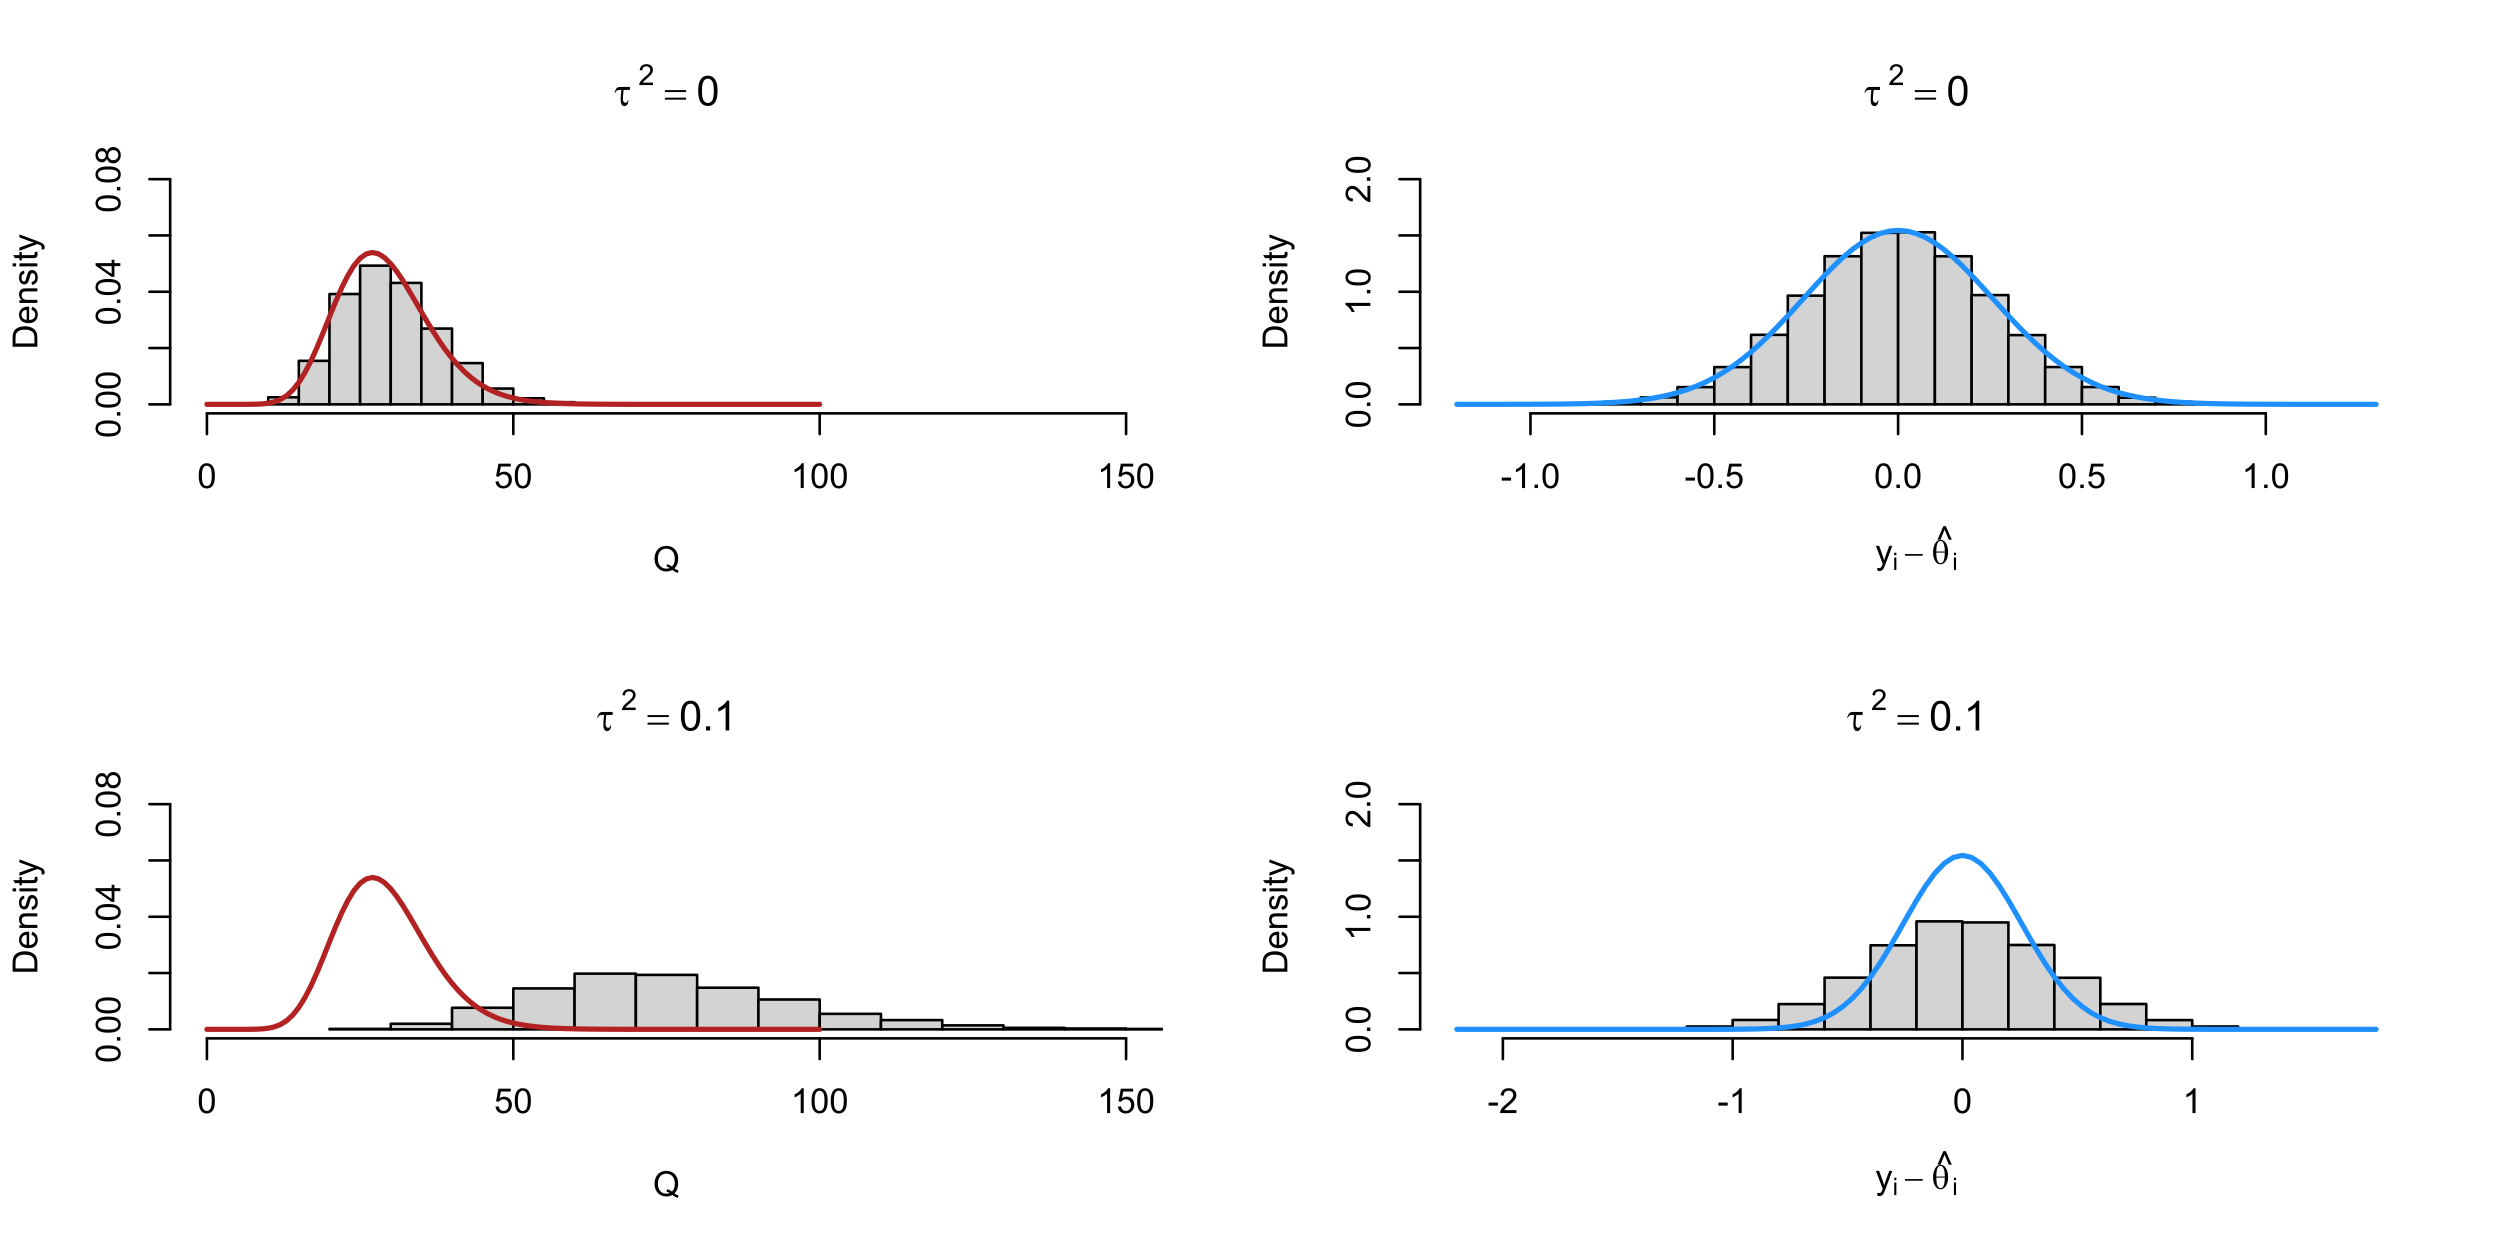 <?xml version="1.0" encoding="UTF-8"?>
<svg xmlns="http://www.w3.org/2000/svg" xmlns:xlink="http://www.w3.org/1999/xlink" width="720pt" height="360pt" viewBox="0 0 720 360" version="1.1">
<defs>
<g>
<symbol overflow="visible" id="glyph0-0">
<path style="stroke:none;" d="M 0.602 0 L 0.602 -7.469 L 6.578 -7.469 L 6.578 0 Z M 0.789 -0.188 L 6.391 -0.188 L 6.391 -7.285 L 0.789 -7.285 Z M 0.789 -0.188 "/>
</symbol>
<symbol overflow="visible" id="glyph0-1">
<path style="stroke:none;" d="M 4.746 -5.348 L 4.746 -4.488 L 2.922 -4.488 C 2.789 -3.207 2.723 -2.328 2.727 -1.855 C 2.723 -1.477 2.793 -1.203 2.938 -1.035 C 3.078 -0.863 3.258 -0.777 3.473 -0.781 C 3.629 -0.777 3.766 -0.832 3.887 -0.945 C 4 -1.051 4.086 -1.238 4.145 -1.504 L 4.348 -1.504 C 4.281 -0.863 4.137 -0.422 3.922 -0.184 C 3.699 0.059 3.445 0.176 3.156 0.18 C 2.848 0.176 2.59 0.039 2.387 -0.234 C 2.176 -0.512 2.074 -1.008 2.078 -1.727 C 2.074 -2.289 2.145 -3.211 2.289 -4.488 L 1.738 -4.488 C 1.422 -4.488 1.176 -4.43 0.996 -4.316 C 0.816 -4.199 0.641 -3.98 0.469 -3.664 L 0.25 -3.664 C 0.527 -4.406 0.777 -4.875 1.004 -5.066 C 1.223 -5.25 1.539 -5.344 1.949 -5.348 Z M 4.746 -5.348 "/>
</symbol>
<symbol overflow="visible" id="glyph0-2">
<path style="stroke:none;" d="M 0.215 -4.43 L 6.344 -4.43 L 6.344 -3.863 L 0.215 -3.863 Z M 0.215 -2.254 L 6.344 -2.254 L 6.344 -1.676 L 0.215 -1.676 Z M 0.215 -2.254 "/>
</symbol>
<symbol overflow="visible" id="glyph1-0">
<path style="stroke:none;" d="M 1.047 0 L 1.047 -5.23 L 5.23 -5.23 L 5.23 0 Z M 1.176 -0.129 L 5.098 -0.129 L 5.098 -5.098 L 1.176 -5.098 Z M 1.176 -0.129 "/>
</symbol>
<symbol overflow="visible" id="glyph1-1">
<path style="stroke:none;" d="M 4.211 -0.707 L 4.211 0 L 0.254 0 C 0.246 -0.176 0.277 -0.344 0.34 -0.512 C 0.438 -0.777 0.598 -1.043 0.82 -1.305 C 1.043 -1.566 1.363 -1.871 1.785 -2.215 C 2.434 -2.746 2.875 -3.168 3.105 -3.48 C 3.332 -3.793 3.445 -4.086 3.449 -4.367 C 3.445 -4.656 3.34 -4.902 3.137 -5.105 C 2.926 -5.301 2.656 -5.402 2.32 -5.406 C 1.965 -5.402 1.68 -5.297 1.469 -5.086 C 1.254 -4.871 1.148 -4.574 1.148 -4.203 L 0.391 -4.281 C 0.441 -4.84 0.637 -5.27 0.977 -5.566 C 1.312 -5.863 1.766 -6.012 2.336 -6.012 C 2.91 -6.012 3.363 -5.852 3.699 -5.535 C 4.031 -5.215 4.199 -4.82 4.203 -4.352 C 4.199 -4.109 4.152 -3.875 4.055 -3.645 C 3.957 -3.41 3.793 -3.164 3.566 -2.91 C 3.336 -2.652 2.957 -2.301 2.434 -1.859 C 1.988 -1.484 1.707 -1.234 1.586 -1.105 C 1.457 -0.969 1.352 -0.836 1.273 -0.707 Z M 4.211 -0.707 "/>
</symbol>
<symbol overflow="visible" id="glyph2-0">
<path style="stroke:none;" d="M 1.492 0 L 1.492 -7.469 L 7.469 -7.469 L 7.469 0 Z M 1.68 -0.188 L 7.285 -0.188 L 7.285 -7.285 L 1.68 -7.285 Z M 1.68 -0.188 "/>
</symbol>
<symbol overflow="visible" id="glyph2-1">
<path style="stroke:none;" d="M 0.496 -4.219 C 0.492 -5.23 0.598 -6.043 0.809 -6.66 C 1.016 -7.273 1.324 -7.75 1.734 -8.086 C 2.145 -8.422 2.66 -8.59 3.285 -8.59 C 3.742 -8.59 4.145 -8.496 4.492 -8.312 C 4.836 -8.125 5.121 -7.859 5.352 -7.512 C 5.574 -7.164 5.754 -6.738 5.883 -6.242 C 6.008 -5.738 6.07 -5.066 6.074 -4.219 C 6.07 -3.215 5.969 -2.402 5.766 -1.789 C 5.559 -1.168 5.25 -0.691 4.84 -0.359 C 4.43 -0.023 3.91 0.141 3.285 0.145 C 2.457 0.141 1.809 -0.152 1.344 -0.742 C 0.773 -1.449 0.492 -2.609 0.496 -4.219 Z M 1.574 -4.219 C 1.57 -2.812 1.734 -1.875 2.066 -1.414 C 2.395 -0.945 2.801 -0.715 3.285 -0.719 C 3.766 -0.715 4.172 -0.949 4.5 -1.418 C 4.828 -1.883 4.992 -2.816 4.996 -4.219 C 4.992 -5.625 4.828 -6.559 4.5 -7.027 C 4.172 -7.488 3.762 -7.723 3.273 -7.723 C 2.789 -7.723 2.402 -7.516 2.117 -7.109 C 1.75 -6.582 1.57 -5.621 1.574 -4.219 Z M 1.574 -4.219 "/>
</symbol>
<symbol overflow="visible" id="glyph2-2">
<path style="stroke:none;" d="M 1.086 0 L 1.086 -1.195 L 2.281 -1.195 L 2.281 0 Z M 1.086 0 "/>
</symbol>
<symbol overflow="visible" id="glyph2-3">
<path style="stroke:none;" d="M 4.453 0 L 3.402 0 L 3.402 -6.695 C 3.148 -6.449 2.816 -6.207 2.406 -5.969 C 1.996 -5.727 1.629 -5.547 1.301 -5.426 L 1.301 -6.441 C 1.887 -6.715 2.398 -7.051 2.84 -7.445 C 3.277 -7.836 3.59 -8.219 3.777 -8.59 L 4.453 -8.59 Z M 4.453 0 "/>
</symbol>
<symbol overflow="visible" id="glyph3-0">
<path style="stroke:none;" d="M 1.246 0 L 1.246 -6.227 L 6.227 -6.227 L 6.227 0 Z M 1.402 -0.156 L 6.07 -0.156 L 6.07 -6.07 L 1.402 -6.07 Z M 1.402 -0.156 "/>
</symbol>
<symbol overflow="visible" id="glyph3-1">
<path style="stroke:none;" d="M 6.172 -0.762 C 6.605 -0.461 7.012 -0.238 7.383 -0.102 L 7.105 0.555 C 6.59 0.367 6.078 0.078 5.574 -0.32 C 5.043 -0.027 4.461 0.117 3.824 0.121 C 3.176 0.117 2.59 -0.035 2.066 -0.344 C 1.539 -0.652 1.133 -1.09 0.852 -1.656 C 0.566 -2.219 0.426 -2.855 0.43 -3.566 C 0.426 -4.266 0.57 -4.906 0.855 -5.484 C 1.141 -6.062 1.547 -6.5 2.074 -6.805 C 2.598 -7.102 3.188 -7.254 3.844 -7.258 C 4.5 -7.254 5.09 -7.098 5.621 -6.785 C 6.145 -6.473 6.547 -6.035 6.828 -5.473 C 7.102 -4.91 7.242 -4.273 7.246 -3.57 C 7.242 -2.977 7.152 -2.449 6.977 -1.984 C 6.797 -1.516 6.527 -1.109 6.172 -0.762 Z M 4.094 -1.969 C 4.637 -1.816 5.086 -1.59 5.441 -1.289 C 5.992 -1.793 6.27 -2.551 6.273 -3.57 C 6.27 -4.141 6.172 -4.645 5.977 -5.082 C 5.781 -5.512 5.492 -5.848 5.117 -6.086 C 4.734 -6.324 4.312 -6.445 3.848 -6.445 C 3.141 -6.445 2.559 -6.203 2.098 -5.723 C 1.633 -5.238 1.398 -4.52 1.402 -3.566 C 1.398 -2.637 1.629 -1.926 2.09 -1.43 C 2.547 -0.934 3.133 -0.684 3.848 -0.688 C 4.18 -0.684 4.496 -0.746 4.801 -0.875 C 4.504 -1.062 4.195 -1.199 3.867 -1.285 Z M 4.094 -1.969 "/>
</symbol>
<symbol overflow="visible" id="glyph3-2">
<path style="stroke:none;" d="M 0.414 -3.516 C 0.41 -4.359 0.496 -5.035 0.672 -5.551 C 0.844 -6.059 1.102 -6.457 1.445 -6.738 C 1.785 -7.02 2.215 -7.16 2.738 -7.16 C 3.117 -7.16 3.453 -7.082 3.742 -6.926 C 4.027 -6.77 4.266 -6.547 4.457 -6.262 C 4.645 -5.969 4.793 -5.617 4.902 -5.203 C 5.008 -4.785 5.062 -4.223 5.062 -3.516 C 5.062 -2.68 4.977 -2.004 4.805 -1.488 C 4.633 -0.973 4.375 -0.574 4.031 -0.297 C 3.688 -0.02 3.254 0.117 2.738 0.121 C 2.047 0.117 1.508 -0.125 1.117 -0.617 C 0.645 -1.207 0.41 -2.176 0.414 -3.516 Z M 1.312 -3.516 C 1.312 -2.344 1.449 -1.562 1.723 -1.18 C 1.996 -0.789 2.332 -0.598 2.738 -0.598 C 3.137 -0.598 3.477 -0.789 3.75 -1.18 C 4.023 -1.566 4.16 -2.348 4.164 -3.516 C 4.16 -4.688 4.023 -5.465 3.75 -5.855 C 3.477 -6.238 3.133 -6.434 2.727 -6.434 C 2.32 -6.434 2 -6.262 1.766 -5.922 C 1.461 -5.488 1.312 -4.688 1.312 -3.516 Z M 1.312 -3.516 "/>
</symbol>
<symbol overflow="visible" id="glyph3-3">
<path style="stroke:none;" d="M 0.414 -1.867 L 1.332 -1.945 C 1.395 -1.496 1.555 -1.156 1.805 -0.934 C 2.055 -0.707 2.352 -0.598 2.703 -0.598 C 3.121 -0.598 3.48 -0.754 3.773 -1.074 C 4.062 -1.387 4.207 -1.809 4.211 -2.34 C 4.207 -2.836 4.066 -3.23 3.789 -3.52 C 3.508 -3.805 3.141 -3.949 2.688 -3.953 C 2.402 -3.949 2.148 -3.887 1.926 -3.762 C 1.695 -3.633 1.516 -3.465 1.391 -3.262 L 0.57 -3.371 L 1.258 -7.031 L 4.805 -7.031 L 4.805 -6.195 L 1.961 -6.195 L 1.574 -4.281 C 2 -4.574 2.449 -4.723 2.922 -4.727 C 3.543 -4.723 4.066 -4.508 4.496 -4.078 C 4.922 -3.648 5.137 -3.094 5.141 -2.418 C 5.137 -1.77 4.949 -1.211 4.578 -0.742 C 4.117 -0.168 3.492 0.117 2.703 0.121 C 2.051 0.117 1.523 -0.062 1.113 -0.422 C 0.703 -0.785 0.469 -1.266 0.414 -1.867 Z M 0.414 -1.867 "/>
</symbol>
<symbol overflow="visible" id="glyph3-4">
<path style="stroke:none;" d="M 3.711 0 L 2.836 0 L 2.836 -5.578 C 2.625 -5.375 2.348 -5.172 2.004 -4.973 C 1.66 -4.77 1.352 -4.621 1.086 -4.523 L 1.086 -5.367 C 1.57 -5.598 2 -5.875 2.367 -6.203 C 2.734 -6.527 2.992 -6.848 3.148 -7.16 L 3.711 -7.16 Z M 3.711 0 "/>
</symbol>
<symbol overflow="visible" id="glyph3-5">
<path style="stroke:none;" d="M 0.617 1.988 L 0.52 1.168 C 0.711 1.215 0.879 1.242 1.02 1.246 C 1.215 1.242 1.371 1.211 1.488 1.148 C 1.605 1.082 1.699 0.988 1.773 0.875 C 1.828 0.781 1.918 0.566 2.043 0.223 C 2.055 0.176 2.082 0.102 2.121 0.008 L 0.16 -5.164 L 1.105 -5.164 L 2.18 -2.176 C 2.316 -1.793 2.441 -1.395 2.555 -0.977 C 2.652 -1.379 2.77 -1.773 2.914 -2.156 L 4.016 -5.164 L 4.891 -5.164 L 2.926 0.086 C 2.715 0.652 2.555 1.043 2.438 1.258 C 2.281 1.543 2.102 1.754 1.902 1.895 C 1.699 2.027 1.461 2.098 1.184 2.098 C 1.012 2.098 0.82 2.059 0.617 1.988 Z M 0.617 1.988 "/>
</symbol>
<symbol overflow="visible" id="glyph3-6">
<path style="stroke:none;" d="M 1.164 -3.355 L 0.262 -3.355 L 1.98 -7.25 L 2.684 -7.25 L 4.41 -3.355 L 3.531 -3.355 L 2.328 -6.258 Z M 1.164 -3.355 "/>
</symbol>
<symbol overflow="visible" id="glyph3-7">
<path style="stroke:none;" d="M 0.316 -2.141 L 0.316 -3.02 L 3.004 -3.02 L 3.004 -2.141 Z M 0.316 -2.141 "/>
</symbol>
<symbol overflow="visible" id="glyph3-8">
<path style="stroke:none;" d="M 0.906 0 L 0.906 -0.996 L 1.902 -0.996 L 1.902 0 Z M 0.906 0 "/>
</symbol>
<symbol overflow="visible" id="glyph3-9">
<path style="stroke:none;" d="M 5.016 -0.84 L 5.016 0 L 0.301 0 C 0.293 -0.211 0.328 -0.414 0.402 -0.609 C 0.52 -0.93 0.711 -1.242 0.977 -1.555 C 1.238 -1.863 1.621 -2.227 2.125 -2.637 C 2.898 -3.27 3.422 -3.77 3.695 -4.145 C 3.965 -4.512 4.102 -4.863 4.105 -5.199 C 4.102 -5.543 3.977 -5.836 3.73 -6.074 C 3.48 -6.312 3.156 -6.434 2.762 -6.434 C 2.336 -6.434 2 -6.305 1.75 -6.055 C 1.496 -5.797 1.367 -5.449 1.367 -5.004 L 0.469 -5.098 C 0.527 -5.766 0.758 -6.273 1.16 -6.629 C 1.562 -6.98 2.102 -7.16 2.781 -7.16 C 3.465 -7.16 4.008 -6.969 4.406 -6.59 C 4.805 -6.207 5.004 -5.738 5.004 -5.18 C 5.004 -4.891 4.945 -4.609 4.828 -4.336 C 4.711 -4.062 4.516 -3.773 4.246 -3.469 C 3.977 -3.164 3.527 -2.742 2.898 -2.211 C 2.371 -1.766 2.035 -1.469 1.887 -1.312 C 1.738 -1.156 1.613 -0.996 1.516 -0.84 Z M 5.016 -0.84 "/>
</symbol>
<symbol overflow="visible" id="glyph4-0">
<path style="stroke:none;" d="M 0 -1.246 L -6.227 -1.246 L -6.227 -6.227 L 0 -6.227 Z M -0.156 -1.402 L -0.156 -6.07 L -6.07 -6.07 L -6.07 -1.402 Z M -0.156 -1.402 "/>
</symbol>
<symbol overflow="visible" id="glyph4-1">
<path style="stroke:none;" d="M 0 -0.77 L -7.129 -0.77 L -7.129 -3.223 C -7.125 -3.777 -7.09 -4.199 -7.027 -4.492 C -6.93 -4.898 -6.762 -5.246 -6.516 -5.539 C -6.195 -5.91 -5.789 -6.191 -5.297 -6.383 C -4.805 -6.566 -4.238 -6.66 -3.605 -6.664 C -3.059 -6.66 -2.578 -6.598 -2.164 -6.473 C -1.742 -6.344 -1.398 -6.184 -1.125 -5.988 C -0.852 -5.789 -0.633 -5.57 -0.477 -5.336 C -0.316 -5.098 -0.199 -4.812 -0.121 -4.484 C -0.039 -4.148 0 -3.77 0 -3.34 Z M -0.84 -1.711 L -0.84 -3.234 C -0.836 -3.703 -0.883 -4.07 -0.973 -4.34 C -1.059 -4.605 -1.18 -4.82 -1.344 -4.98 C -1.562 -5.203 -1.863 -5.375 -2.246 -5.504 C -2.621 -5.625 -3.078 -5.688 -3.617 -5.691 C -4.359 -5.688 -4.934 -5.566 -5.336 -5.324 C -5.734 -5.078 -6.004 -4.781 -6.141 -4.43 C -6.238 -4.176 -6.285 -3.77 -6.289 -3.211 L -6.289 -1.711 Z M -0.84 -1.711 "/>
</symbol>
<symbol overflow="visible" id="glyph4-2">
<path style="stroke:none;" d="M -1.664 -4.191 L -1.551 -5.098 C -1.02 -4.953 -0.609 -4.688 -0.32 -4.305 C -0.027 -3.918 0.117 -3.426 0.117 -2.824 C 0.117 -2.066 -0.113 -1.465 -0.578 -1.027 C -1.043 -0.582 -1.695 -0.363 -2.539 -0.363 C -3.406 -0.363 -4.082 -0.586 -4.562 -1.035 C -5.039 -1.48 -5.277 -2.062 -5.281 -2.777 C -5.277 -3.465 -5.043 -4.027 -4.574 -4.469 C -4.102 -4.902 -3.441 -5.121 -2.594 -5.125 C -2.539 -5.121 -2.461 -5.121 -2.359 -5.121 L -2.359 -1.27 C -1.789 -1.297 -1.355 -1.457 -1.055 -1.75 C -0.75 -2.035 -0.598 -2.395 -0.602 -2.832 C -0.598 -3.148 -0.684 -3.422 -0.855 -3.652 C -1.023 -3.875 -1.293 -4.055 -1.664 -4.191 Z M -3.078 -1.316 L -3.078 -4.203 C -3.508 -4.16 -3.836 -4.051 -4.055 -3.871 C -4.391 -3.59 -4.559 -3.227 -4.562 -2.785 C -4.559 -2.379 -4.422 -2.043 -4.156 -1.773 C -3.883 -1.496 -3.523 -1.344 -3.078 -1.316 Z M -3.078 -1.316 "/>
</symbol>
<symbol overflow="visible" id="glyph4-3">
<path style="stroke:none;" d="M 0 -0.656 L -5.164 -0.656 L -5.164 -1.445 L -4.43 -1.445 C -4.996 -1.82 -5.277 -2.367 -5.281 -3.09 C -5.277 -3.395 -5.223 -3.68 -5.113 -3.945 C -5 -4.203 -4.852 -4.398 -4.672 -4.531 C -4.488 -4.656 -4.273 -4.75 -4.027 -4.805 C -3.863 -4.836 -3.582 -4.852 -3.176 -4.855 L 0 -4.855 L 0 -3.977 L -3.141 -3.977 C -3.496 -3.973 -3.762 -3.938 -3.941 -3.875 C -4.117 -3.805 -4.258 -3.684 -4.363 -3.512 C -4.469 -3.336 -4.523 -3.133 -4.523 -2.902 C -4.523 -2.527 -4.402 -2.207 -4.168 -1.938 C -3.926 -1.664 -3.477 -1.527 -2.82 -1.531 L 0 -1.531 Z M 0 -0.656 "/>
</symbol>
<symbol overflow="visible" id="glyph4-4">
<path style="stroke:none;" d="M -1.543 -0.305 L -1.68 -1.172 C -1.328 -1.219 -1.062 -1.352 -0.879 -1.578 C -0.691 -1.797 -0.598 -2.109 -0.602 -2.508 C -0.598 -2.91 -0.68 -3.207 -0.848 -3.402 C -1.008 -3.594 -1.199 -3.691 -1.426 -3.695 C -1.621 -3.691 -1.777 -3.605 -1.891 -3.438 C -1.965 -3.316 -2.062 -3.02 -2.188 -2.543 C -2.344 -1.902 -2.484 -1.457 -2.605 -1.207 C -2.723 -0.957 -2.887 -0.77 -3.098 -0.645 C -3.305 -0.516 -3.535 -0.449 -3.793 -0.453 C -4.02 -0.449 -4.234 -0.504 -4.43 -0.609 C -4.625 -0.715 -4.789 -0.855 -4.922 -1.039 C -5.023 -1.172 -5.105 -1.359 -5.176 -1.598 C -5.242 -1.828 -5.277 -2.082 -5.281 -2.355 C -5.277 -2.758 -5.219 -3.113 -5.105 -3.422 C -4.984 -3.727 -4.828 -3.953 -4.629 -4.102 C -4.43 -4.246 -4.164 -4.344 -3.832 -4.402 L -3.715 -3.547 C -3.98 -3.504 -4.188 -3.391 -4.336 -3.207 C -4.484 -3.016 -4.559 -2.754 -4.562 -2.418 C -4.559 -2.012 -4.492 -1.723 -4.363 -1.555 C -4.227 -1.379 -4.07 -1.293 -3.895 -1.297 C -3.781 -1.293 -3.68 -1.332 -3.59 -1.406 C -3.492 -1.477 -3.414 -1.586 -3.355 -1.742 C -3.32 -1.824 -3.246 -2.082 -3.133 -2.516 C -2.965 -3.129 -2.828 -3.562 -2.723 -3.809 C -2.617 -4.051 -2.465 -4.242 -2.266 -4.387 C -2.062 -4.523 -1.812 -4.594 -1.516 -4.598 C -1.223 -4.594 -0.949 -4.508 -0.691 -4.34 C -0.434 -4.168 -0.234 -3.922 -0.094 -3.602 C 0.047 -3.277 0.117 -2.914 0.117 -2.516 C 0.117 -1.84 -0.02 -1.328 -0.301 -0.98 C -0.574 -0.625 -0.988 -0.402 -1.543 -0.305 Z M -1.543 -0.305 "/>
</symbol>
<symbol overflow="visible" id="glyph4-5">
<path style="stroke:none;" d="M -6.121 -0.66 L -7.129 -0.66 L -7.129 -1.535 L -6.121 -1.535 Z M 0 -0.66 L -5.164 -0.66 L -5.164 -1.535 L 0 -1.535 Z M 0 -0.66 "/>
</symbol>
<symbol overflow="visible" id="glyph4-6">
<path style="stroke:none;" d="M -0.781 -2.566 L -0.008 -2.695 C 0.043 -2.445 0.062 -2.223 0.066 -2.031 C 0.062 -1.711 0.016 -1.465 -0.082 -1.293 C -0.184 -1.117 -0.316 -0.992 -0.48 -0.922 C -0.645 -0.848 -0.988 -0.812 -1.512 -0.816 L -4.484 -0.816 L -4.484 -0.176 L -5.164 -0.176 L -5.164 -0.816 L -6.445 -0.816 L -6.969 -1.688 L -5.164 -1.688 L -5.164 -2.566 L -4.484 -2.566 L -4.484 -1.688 L -1.465 -1.688 C -1.215 -1.688 -1.051 -1.703 -0.98 -1.734 C -0.906 -1.766 -0.852 -1.812 -0.812 -1.883 C -0.77 -1.949 -0.75 -2.051 -0.75 -2.184 C -0.75 -2.277 -0.758 -2.406 -0.781 -2.566 Z M -0.781 -2.566 "/>
</symbol>
<symbol overflow="visible" id="glyph4-7">
<path style="stroke:none;" d="M 1.988 -0.617 L 1.168 -0.52 C 1.215 -0.711 1.242 -0.879 1.246 -1.02 C 1.242 -1.215 1.211 -1.371 1.148 -1.488 C 1.082 -1.605 0.988 -1.699 0.875 -1.773 C 0.781 -1.828 0.566 -1.918 0.223 -2.043 C 0.176 -2.055 0.102 -2.082 0.008 -2.121 L -5.164 -0.16 L -5.164 -1.105 L -2.176 -2.18 C -1.793 -2.316 -1.395 -2.441 -0.977 -2.555 C -1.379 -2.652 -1.773 -2.77 -2.156 -2.914 L -5.164 -4.016 L -5.164 -4.891 L 0.086 -2.926 C 0.652 -2.715 1.043 -2.555 1.258 -2.438 C 1.543 -2.281 1.754 -2.102 1.895 -1.902 C 2.027 -1.699 2.098 -1.461 2.098 -1.184 C 2.098 -1.012 2.059 -0.82 1.988 -0.617 Z M 1.988 -0.617 "/>
</symbol>
<symbol overflow="visible" id="glyph4-8">
<path style="stroke:none;" d="M -3.516 -0.414 C -4.359 -0.41 -5.035 -0.496 -5.551 -0.672 C -6.059 -0.844 -6.457 -1.102 -6.738 -1.445 C -7.02 -1.785 -7.16 -2.215 -7.16 -2.738 C -7.16 -3.117 -7.082 -3.453 -6.926 -3.742 C -6.77 -4.027 -6.547 -4.266 -6.262 -4.457 C -5.969 -4.645 -5.617 -4.793 -5.203 -4.902 C -4.785 -5.008 -4.223 -5.062 -3.516 -5.062 C -2.68 -5.062 -2.004 -4.977 -1.488 -4.805 C -0.973 -4.633 -0.574 -4.375 -0.297 -4.031 C -0.02 -3.688 0.117 -3.254 0.121 -2.738 C 0.117 -2.047 -0.125 -1.508 -0.617 -1.117 C -1.207 -0.645 -2.176 -0.41 -3.516 -0.414 Z M -3.516 -1.312 C -2.344 -1.312 -1.562 -1.449 -1.18 -1.723 C -0.789 -1.996 -0.598 -2.332 -0.598 -2.738 C -0.598 -3.137 -0.789 -3.477 -1.18 -3.75 C -1.566 -4.023 -2.348 -4.16 -3.516 -4.164 C -4.688 -4.16 -5.465 -4.023 -5.855 -3.75 C -6.238 -3.477 -6.434 -3.133 -6.434 -2.727 C -6.434 -2.32 -6.262 -2 -5.922 -1.766 C -5.488 -1.461 -4.688 -1.312 -3.516 -1.312 Z M -3.516 -1.312 "/>
</symbol>
<symbol overflow="visible" id="glyph4-9">
<path style="stroke:none;" d="M 0 -0.906 L -0.996 -0.906 L -0.996 -1.902 L 0 -1.902 Z M 0 -0.906 "/>
</symbol>
<symbol overflow="visible" id="glyph4-10">
<path style="stroke:none;" d="M 0 -3.219 L -1.707 -3.219 L -1.707 -0.125 L -2.508 -0.125 L -7.129 -3.379 L -7.129 -4.094 L -2.508 -4.094 L -2.508 -5.059 L -1.707 -5.059 L -1.707 -4.094 L 0 -4.094 Z M -2.508 -3.219 L -5.723 -3.219 L -2.508 -0.988 Z M -2.508 -3.219 "/>
</symbol>
<symbol overflow="visible" id="glyph4-11">
<path style="stroke:none;" d="M -3.867 -1.762 C -4 -1.395 -4.188 -1.125 -4.434 -0.953 C -4.68 -0.777 -4.977 -0.691 -5.32 -0.691 C -5.836 -0.691 -6.27 -0.875 -6.629 -1.25 C -6.98 -1.617 -7.16 -2.113 -7.16 -2.738 C -7.16 -3.355 -6.977 -3.855 -6.617 -4.238 C -6.25 -4.613 -5.812 -4.805 -5.297 -4.809 C -4.965 -4.805 -4.676 -4.719 -4.434 -4.547 C -4.188 -4.375 -4 -4.109 -3.867 -3.758 C -3.723 -4.191 -3.492 -4.527 -3.176 -4.758 C -2.855 -4.984 -2.477 -5.098 -2.039 -5.102 C -1.43 -5.098 -0.914 -4.883 -0.5 -4.453 C -0.086 -4.023 0.117 -3.457 0.121 -2.754 C 0.117 -2.051 -0.09 -1.48 -0.504 -1.051 C -0.918 -0.613 -1.438 -0.398 -2.062 -0.402 C -2.523 -0.398 -2.91 -0.516 -3.227 -0.754 C -3.535 -0.988 -3.75 -1.324 -3.867 -1.762 Z M -5.348 -1.586 C -5.008 -1.582 -4.734 -1.691 -4.523 -1.91 C -4.309 -2.129 -4.199 -2.41 -4.203 -2.758 C -4.199 -3.09 -4.305 -3.367 -4.52 -3.586 C -4.73 -3.801 -4.992 -3.906 -5.301 -3.91 C -5.617 -3.906 -5.887 -3.797 -6.109 -3.574 C -6.324 -3.352 -6.434 -3.074 -6.438 -2.746 C -6.434 -2.41 -6.328 -2.133 -6.117 -1.914 C -5.902 -1.691 -5.645 -1.582 -5.348 -1.586 Z M -2.059 -1.305 C -1.805 -1.301 -1.562 -1.359 -1.332 -1.48 C -1.094 -1.598 -0.914 -1.773 -0.789 -2.008 C -0.66 -2.238 -0.598 -2.488 -0.598 -2.762 C -0.598 -3.176 -0.73 -3.523 -1 -3.797 C -1.27 -4.07 -1.613 -4.207 -2.027 -4.207 C -2.449 -4.207 -2.797 -4.066 -3.074 -3.785 C -3.348 -3.504 -3.484 -3.152 -3.488 -2.734 C -3.484 -2.32 -3.348 -1.98 -3.078 -1.711 C -2.805 -1.438 -2.465 -1.301 -2.059 -1.305 Z M -2.059 -1.305 "/>
</symbol>
<symbol overflow="visible" id="glyph4-12">
<path style="stroke:none;" d="M 0 -3.711 L 0 -2.836 L -5.578 -2.836 C -5.375 -2.625 -5.172 -2.348 -4.973 -2.004 C -4.77 -1.66 -4.621 -1.352 -4.523 -1.086 L -5.367 -1.086 C -5.598 -1.57 -5.875 -2 -6.203 -2.367 C -6.527 -2.734 -6.848 -2.992 -7.16 -3.148 L -7.16 -3.711 Z M 0 -3.711 "/>
</symbol>
<symbol overflow="visible" id="glyph4-13">
<path style="stroke:none;" d="M -0.84 -5.016 L 0 -5.016 L 0 -0.301 C -0.211 -0.293 -0.414 -0.328 -0.609 -0.402 C -0.93 -0.52 -1.242 -0.711 -1.555 -0.977 C -1.863 -1.238 -2.227 -1.621 -2.637 -2.125 C -3.27 -2.898 -3.77 -3.422 -4.145 -3.695 C -4.512 -3.965 -4.863 -4.102 -5.199 -4.105 C -5.543 -4.102 -5.836 -3.977 -6.074 -3.73 C -6.312 -3.48 -6.434 -3.156 -6.434 -2.762 C -6.434 -2.336 -6.305 -2 -6.055 -1.75 C -5.797 -1.496 -5.449 -1.367 -5.004 -1.367 L -5.098 -0.469 C -5.766 -0.527 -6.273 -0.758 -6.629 -1.16 C -6.98 -1.562 -7.16 -2.102 -7.16 -2.781 C -7.16 -3.465 -6.969 -4.008 -6.59 -4.406 C -6.207 -4.805 -5.738 -5.004 -5.18 -5.004 C -4.891 -5.004 -4.609 -4.945 -4.336 -4.828 C -4.062 -4.711 -3.773 -4.516 -3.469 -4.246 C -3.164 -3.977 -2.742 -3.527 -2.211 -2.898 C -1.766 -2.371 -1.469 -2.035 -1.312 -1.887 C -1.156 -1.738 -0.996 -1.613 -0.84 -1.516 Z M -0.84 -5.016 "/>
</symbol>
<symbol overflow="visible" id="glyph5-0">
<path style="stroke:none;" d="M 0.871 0 L 0.871 -4.359 L 4.359 -4.359 L 4.359 0 Z M 0.98 -0.109 L 4.25 -0.109 L 4.25 -4.25 L 0.98 -4.25 Z M 0.98 -0.109 "/>
</symbol>
<symbol overflow="visible" id="glyph5-1">
<path style="stroke:none;" d="M 0.465 -4.285 L 0.465 -4.992 L 1.074 -4.992 L 1.074 -4.285 Z M 0.465 0 L 0.465 -3.617 L 1.074 -3.617 L 1.074 0 Z M 0.465 0 "/>
</symbol>
<symbol overflow="visible" id="glyph6-0">
<path style="stroke:none;" d="M 0.5 0 L 0.5 -6.227 L 5.48 -6.227 L 5.48 0 Z M 0.656 -0.156 L 5.324 -0.156 L 5.324 -6.07 L 0.656 -6.07 Z M 0.656 -0.156 "/>
</symbol>
<symbol overflow="visible" id="glyph6-1">
<path style="stroke:none;" d="M 0.18 -2.801 L 5.285 -2.801 L 5.285 -2.32 L 0.18 -2.32 Z M 0.18 -2.801 "/>
</symbol>
<symbol overflow="visible" id="glyph6-2">
<path style="stroke:none;" d="M 0.434 -3.184 C 0.434 -4.457 0.691 -5.441 1.211 -6.137 C 1.602 -6.652 2.07 -6.914 2.621 -6.914 C 3.148 -6.914 3.605 -6.664 3.984 -6.168 C 4.508 -5.469 4.77 -4.52 4.77 -3.32 C 4.77 -2.176 4.512 -1.273 3.996 -0.617 C 3.594 -0.102 3.121 0.152 2.578 0.152 C 2.281 0.152 2.012 0.082 1.77 -0.062 C 1.527 -0.203 1.309 -0.41 1.121 -0.68 C 0.93 -0.949 0.789 -1.234 0.691 -1.535 C 0.52 -2.055 0.434 -2.602 0.434 -3.184 Z M 3.832 -3.531 C 3.828 -4.375 3.746 -5.055 3.59 -5.57 C 3.461 -5.957 3.297 -6.238 3.098 -6.41 C 2.945 -6.531 2.773 -6.59 2.582 -6.594 C 2.359 -6.59 2.156 -6.504 1.973 -6.336 C 1.789 -6.16 1.648 -5.875 1.555 -5.473 C 1.453 -5.07 1.391 -4.422 1.363 -3.531 Z M 1.363 -3.211 C 1.375 -2.633 1.418 -2.113 1.492 -1.652 C 1.543 -1.301 1.641 -0.996 1.781 -0.738 C 1.859 -0.582 1.977 -0.449 2.133 -0.34 C 2.289 -0.23 2.457 -0.176 2.637 -0.18 C 2.84 -0.176 3.035 -0.273 3.227 -0.469 C 3.41 -0.664 3.551 -0.977 3.648 -1.41 C 3.742 -1.84 3.801 -2.441 3.824 -3.211 Z M 1.363 -3.211 "/>
</symbol>
</g>
<clipPath id="clip1">
  <path d="M 324 296 L 334.902 296 L 334.902 297 L 324 297 Z M 324 296 "/>
</clipPath>
<clipPath id="clip2">
  <path d="M 323 295 L 334.902 295 L 334.902 297 L 323 297 Z M 323 295 "/>
</clipPath>
</defs>
<g id="surface164">
<rect x="0" y="0" width="720" height="360" style="fill:rgb(100%,100%,100%);fill-opacity:1;stroke:none;"/>
<g style="fill:rgb(0%,0%,0%);fill-opacity:1;">
  <use xlink:href="#glyph0-1" x="176.672" y="30.379"/>
</g>
<g style="fill:rgb(0%,0%,0%);fill-opacity:1;">
  <use xlink:href="#glyph1-1" x="183.844" y="24.492"/>
</g>
<g style="fill:rgb(0%,0%,0%);fill-opacity:1;">
  <use xlink:href="#glyph0-2" x="191.262" y="30.379"/>
</g>
<g style="fill:rgb(0%,0%,0%);fill-opacity:1;">
  <use xlink:href="#glyph2-1" x="200.586" y="30.379"/>
</g>
<g style="fill:rgb(0%,0%,0%);fill-opacity:1;">
  <use xlink:href="#glyph3-1" x="188.078" y="164.461"/>
</g>
<g style="fill:rgb(0%,0%,0%);fill-opacity:1;">
  <use xlink:href="#glyph4-1" x="10.758" y="100.629"/>
  <use xlink:href="#glyph4-2" x="10.758" y="93.436"/>
  <use xlink:href="#glyph4-3" x="10.758" y="87.897"/>
  <use xlink:href="#glyph4-4" x="10.758" y="82.358"/>
  <use xlink:href="#glyph4-5" x="10.758" y="77.378"/>
  <use xlink:href="#glyph4-6" x="10.758" y="75.165"/>
  <use xlink:href="#glyph4-7" x="10.758" y="72.398"/>
</g>
<path style="fill:none;stroke-width:0.75;stroke-linecap:round;stroke-linejoin:round;stroke:rgb(0%,0%,0%);stroke-opacity:1;stroke-miterlimit:10;" d="M 59.594 119.043 L 324.312 119.043 "/>
<path style="fill:none;stroke-width:0.75;stroke-linecap:round;stroke-linejoin:round;stroke:rgb(0%,0%,0%);stroke-opacity:1;stroke-miterlimit:10;" d="M 59.594 119.043 L 59.594 125.02 "/>
<path style="fill:none;stroke-width:0.75;stroke-linecap:round;stroke-linejoin:round;stroke:rgb(0%,0%,0%);stroke-opacity:1;stroke-miterlimit:10;" d="M 147.832 119.043 L 147.832 125.02 "/>
<path style="fill:none;stroke-width:0.75;stroke-linecap:round;stroke-linejoin:round;stroke:rgb(0%,0%,0%);stroke-opacity:1;stroke-miterlimit:10;" d="M 236.07 119.043 L 236.07 125.02 "/>
<path style="fill:none;stroke-width:0.75;stroke-linecap:round;stroke-linejoin:round;stroke:rgb(0%,0%,0%);stroke-opacity:1;stroke-miterlimit:10;" d="M 324.312 119.043 L 324.312 125.02 "/>
<g style="fill:rgb(0%,0%,0%);fill-opacity:1;">
  <use xlink:href="#glyph3-2" x="56.824" y="140.559"/>
</g>
<g style="fill:rgb(0%,0%,0%);fill-opacity:1;">
  <use xlink:href="#glyph3-3" x="142.293" y="140.559"/>
  <use xlink:href="#glyph3-2" x="147.832" y="140.559"/>
</g>
<g style="fill:rgb(0%,0%,0%);fill-opacity:1;">
  <use xlink:href="#glyph3-4" x="227.762" y="140.559"/>
  <use xlink:href="#glyph3-2" x="233.301" y="140.559"/>
  <use xlink:href="#glyph3-2" x="238.84" y="140.559"/>
</g>
<g style="fill:rgb(0%,0%,0%);fill-opacity:1;">
  <use xlink:href="#glyph3-4" x="316.004" y="140.559"/>
  <use xlink:href="#glyph3-3" x="321.543" y="140.559"/>
  <use xlink:href="#glyph3-2" x="327.082" y="140.559"/>
</g>
<path style="fill:none;stroke-width:0.75;stroke-linecap:round;stroke-linejoin:round;stroke:rgb(0%,0%,0%);stroke-opacity:1;stroke-miterlimit:10;" d="M 49.004 116.449 L 49.004 51.598 "/>
<path style="fill:none;stroke-width:0.75;stroke-linecap:round;stroke-linejoin:round;stroke:rgb(0%,0%,0%);stroke-opacity:1;stroke-miterlimit:10;" d="M 49.004 116.449 L 43.027 116.449 "/>
<path style="fill:none;stroke-width:0.75;stroke-linecap:round;stroke-linejoin:round;stroke:rgb(0%,0%,0%);stroke-opacity:1;stroke-miterlimit:10;" d="M 49.004 100.238 L 43.027 100.238 "/>
<path style="fill:none;stroke-width:0.75;stroke-linecap:round;stroke-linejoin:round;stroke:rgb(0%,0%,0%);stroke-opacity:1;stroke-miterlimit:10;" d="M 49.004 84.023 L 43.027 84.023 "/>
<path style="fill:none;stroke-width:0.75;stroke-linecap:round;stroke-linejoin:round;stroke:rgb(0%,0%,0%);stroke-opacity:1;stroke-miterlimit:10;" d="M 49.004 67.812 L 43.027 67.812 "/>
<path style="fill:none;stroke-width:0.75;stroke-linecap:round;stroke-linejoin:round;stroke:rgb(0%,0%,0%);stroke-opacity:1;stroke-miterlimit:10;" d="M 49.004 51.598 L 43.027 51.598 "/>
<g style="fill:rgb(0%,0%,0%);fill-opacity:1;">
  <use xlink:href="#glyph4-8" x="34.66" y="126.141"/>
  <use xlink:href="#glyph4-9" x="34.66" y="120.601"/>
  <use xlink:href="#glyph4-8" x="34.66" y="117.834"/>
  <use xlink:href="#glyph4-8" x="34.66" y="112.295"/>
</g>
<g style="fill:rgb(0%,0%,0%);fill-opacity:1;">
  <use xlink:href="#glyph4-8" x="34.66" y="93.715"/>
  <use xlink:href="#glyph4-9" x="34.66" y="88.176"/>
  <use xlink:href="#glyph4-8" x="34.66" y="85.408"/>
  <use xlink:href="#glyph4-10" x="34.66" y="79.869"/>
</g>
<g style="fill:rgb(0%,0%,0%);fill-opacity:1;">
  <use xlink:href="#glyph4-8" x="34.66" y="61.289"/>
  <use xlink:href="#glyph4-9" x="34.66" y="55.75"/>
  <use xlink:href="#glyph4-8" x="34.66" y="52.983"/>
  <use xlink:href="#glyph4-11" x="34.66" y="47.443"/>
</g>
<path style="fill-rule:nonzero;fill:rgb(82.745%,82.745%,82.745%);fill-opacity:1;stroke-width:0.75;stroke-linecap:round;stroke-linejoin:round;stroke:rgb(0%,0%,0%);stroke-opacity:1;stroke-miterlimit:10;" d="M 68.414 116.449 L 77.238 116.449 L 77.238 116.367 L 68.414 116.367 Z M 68.414 116.449 "/>
<path style="fill-rule:nonzero;fill:rgb(82.745%,82.745%,82.745%);fill-opacity:1;stroke-width:0.75;stroke-linecap:round;stroke-linejoin:round;stroke:rgb(0%,0%,0%);stroke-opacity:1;stroke-miterlimit:10;" d="M 77.238 116.449 L 86.062 116.449 L 86.062 114.422 L 77.238 114.422 Z M 77.238 116.449 "/>
<path style="fill-rule:nonzero;fill:rgb(82.745%,82.745%,82.745%);fill-opacity:1;stroke-width:0.75;stroke-linecap:round;stroke-linejoin:round;stroke:rgb(0%,0%,0%);stroke-opacity:1;stroke-miterlimit:10;" d="M 86.062 116.449 L 94.887 116.449 L 94.887 103.918 L 86.062 103.918 Z M 86.062 116.449 "/>
<path style="fill-rule:nonzero;fill:rgb(82.745%,82.745%,82.745%);fill-opacity:1;stroke-width:0.75;stroke-linecap:round;stroke-linejoin:round;stroke:rgb(0%,0%,0%);stroke-opacity:1;stroke-miterlimit:10;" d="M 94.887 116.449 L 103.711 116.449 L 103.711 84.688 L 94.887 84.688 Z M 94.887 116.449 "/>
<path style="fill-rule:nonzero;fill:rgb(82.745%,82.745%,82.745%);fill-opacity:1;stroke-width:0.75;stroke-linecap:round;stroke-linejoin:round;stroke:rgb(0%,0%,0%);stroke-opacity:1;stroke-miterlimit:10;" d="M 103.711 116.449 L 112.535 116.449 L 112.535 76.5 L 103.711 76.5 Z M 103.711 116.449 "/>
<path style="fill-rule:nonzero;fill:rgb(82.745%,82.745%,82.745%);fill-opacity:1;stroke-width:0.75;stroke-linecap:round;stroke-linejoin:round;stroke:rgb(0%,0%,0%);stroke-opacity:1;stroke-miterlimit:10;" d="M 112.535 116.449 L 121.359 116.449 L 121.359 81.477 L 112.535 81.477 Z M 112.535 116.449 "/>
<path style="fill-rule:nonzero;fill:rgb(82.745%,82.745%,82.745%);fill-opacity:1;stroke-width:0.75;stroke-linecap:round;stroke-linejoin:round;stroke:rgb(0%,0%,0%);stroke-opacity:1;stroke-miterlimit:10;" d="M 121.359 116.449 L 130.184 116.449 L 130.184 94.625 L 121.359 94.625 Z M 121.359 116.449 "/>
<path style="fill-rule:nonzero;fill:rgb(82.745%,82.745%,82.745%);fill-opacity:1;stroke-width:0.75;stroke-linecap:round;stroke-linejoin:round;stroke:rgb(0%,0%,0%);stroke-opacity:1;stroke-miterlimit:10;" d="M 130.184 116.449 L 139.008 116.449 L 139.008 104.566 L 130.184 104.566 Z M 130.184 116.449 "/>
<path style="fill-rule:nonzero;fill:rgb(82.745%,82.745%,82.745%);fill-opacity:1;stroke-width:0.75;stroke-linecap:round;stroke-linejoin:round;stroke:rgb(0%,0%,0%);stroke-opacity:1;stroke-miterlimit:10;" d="M 139.008 116.449 L 147.832 116.449 L 147.832 111.91 L 139.008 111.91 Z M 139.008 116.449 "/>
<path style="fill-rule:nonzero;fill:rgb(82.745%,82.745%,82.745%);fill-opacity:1;stroke-width:0.75;stroke-linecap:round;stroke-linejoin:round;stroke:rgb(0%,0%,0%);stroke-opacity:1;stroke-miterlimit:10;" d="M 147.832 116.449 L 156.656 116.449 L 156.656 114.715 L 147.832 114.715 Z M 147.832 116.449 "/>
<path style="fill-rule:nonzero;fill:rgb(82.745%,82.745%,82.745%);fill-opacity:1;stroke-width:0.75;stroke-linecap:round;stroke-linejoin:round;stroke:rgb(0%,0%,0%);stroke-opacity:1;stroke-miterlimit:10;" d="M 156.656 116.449 L 165.48 116.449 L 165.48 115.816 L 156.656 115.816 Z M 156.656 116.449 "/>
<path style="fill-rule:nonzero;fill:rgb(82.745%,82.745%,82.745%);fill-opacity:1;stroke-width:0.75;stroke-linecap:round;stroke-linejoin:round;stroke:rgb(0%,0%,0%);stroke-opacity:1;stroke-miterlimit:10;" d="M 165.48 116.449 L 174.305 116.449 L 174.305 116.285 L 165.48 116.285 Z M 165.48 116.449 "/>
<path style="fill-rule:nonzero;fill:rgb(82.745%,82.745%,82.745%);fill-opacity:1;stroke-width:0.75;stroke-linecap:round;stroke-linejoin:round;stroke:rgb(0%,0%,0%);stroke-opacity:1;stroke-miterlimit:10;" d="M 174.305 116.449 L 183.129 116.449 L 183.129 116.418 L 174.305 116.418 Z M 174.305 116.449 "/>
<path style="fill:none;stroke-width:1.5;stroke-linecap:round;stroke-linejoin:round;stroke:rgb(69.804%,13.333%,13.333%);stroke-opacity:1;stroke-miterlimit:10;" d="M 59.594 116.449 L 70.18 116.449 L 71.945 116.438 L 73.711 116.406 L 75.477 116.324 L 77.238 116.129 L 79.004 115.742 L 80.77 115.059 L 82.535 113.965 L 84.301 112.348 L 86.062 110.133 L 87.828 107.293 L 89.594 103.863 L 91.359 99.934 L 93.125 95.664 L 94.887 91.25 L 96.652 86.918 L 98.418 82.883 L 100.184 79.352 L 101.945 76.477 L 103.711 74.383 L 105.477 73.125 L 107.242 72.711 L 109.008 73.105 L 110.77 74.227 L 112.535 75.977 L 114.301 78.234 L 116.066 80.867 L 117.832 83.754 L 119.594 86.773 L 121.359 89.832 L 123.125 92.832 L 124.891 95.715 L 126.656 98.422 L 128.418 100.926 L 130.184 103.195 L 131.949 105.23 L 133.715 107.027 L 135.477 108.598 L 137.242 109.957 L 139.008 111.113 L 140.773 112.098 L 142.539 112.922 L 144.301 113.605 L 146.066 114.172 L 147.832 114.633 L 149.598 115.012 L 151.363 115.316 L 153.125 115.562 L 154.891 115.758 L 156.656 115.91 L 158.422 116.031 L 160.188 116.129 L 161.949 116.203 L 163.715 116.262 L 165.48 116.309 L 167.246 116.344 L 169.008 116.367 L 170.773 116.391 L 176.07 116.426 L 177.832 116.43 L 179.598 116.438 L 181.363 116.441 L 183.129 116.441 L 184.895 116.445 L 186.656 116.445 L 188.422 116.449 L 236.07 116.449 "/>
<g style="fill:rgb(0%,0%,0%);fill-opacity:1;">
  <use xlink:href="#glyph0-1" x="536.672" y="30.379"/>
</g>
<g style="fill:rgb(0%,0%,0%);fill-opacity:1;">
  <use xlink:href="#glyph1-1" x="543.844" y="24.492"/>
</g>
<g style="fill:rgb(0%,0%,0%);fill-opacity:1;">
  <use xlink:href="#glyph0-2" x="551.262" y="30.379"/>
</g>
<g style="fill:rgb(0%,0%,0%);fill-opacity:1;">
  <use xlink:href="#glyph2-1" x="560.586" y="30.379"/>
</g>
<g style="fill:rgb(0%,0%,0%);fill-opacity:1;">
  <use xlink:href="#glyph3-5" x="540.094" y="162.367"/>
</g>
<g style="fill:rgb(0%,0%,0%);fill-opacity:1;">
  <use xlink:href="#glyph5-1" x="545.074" y="164.176"/>
</g>
<g style="fill:rgb(0%,0%,0%);fill-opacity:1;">
  <use xlink:href="#glyph6-1" x="548.465" y="162.367"/>
</g>
<g style="fill:rgb(0%,0%,0%);fill-opacity:1;">
  <use xlink:href="#glyph6-2" x="556.285" y="162.367"/>
</g>
<g style="fill:rgb(0%,0%,0%);fill-opacity:1;">
  <use xlink:href="#glyph5-1" x="562.262" y="164.176"/>
</g>
<g style="fill:rgb(0%,0%,0%);fill-opacity:1;">
  <use xlink:href="#glyph3-6" x="557.711" y="158.785"/>
</g>
<g style="fill:rgb(0%,0%,0%);fill-opacity:1;">
  <use xlink:href="#glyph4-1" x="370.758" y="100.629"/>
  <use xlink:href="#glyph4-2" x="370.758" y="93.436"/>
  <use xlink:href="#glyph4-3" x="370.758" y="87.897"/>
  <use xlink:href="#glyph4-4" x="370.758" y="82.358"/>
  <use xlink:href="#glyph4-5" x="370.758" y="77.378"/>
  <use xlink:href="#glyph4-6" x="370.758" y="75.165"/>
  <use xlink:href="#glyph4-7" x="370.758" y="72.398"/>
</g>
<path style="fill:none;stroke-width:0.75;stroke-linecap:round;stroke-linejoin:round;stroke:rgb(0%,0%,0%);stroke-opacity:1;stroke-miterlimit:10;" d="M 440.77 119.043 L 652.547 119.043 "/>
<path style="fill:none;stroke-width:0.75;stroke-linecap:round;stroke-linejoin:round;stroke:rgb(0%,0%,0%);stroke-opacity:1;stroke-miterlimit:10;" d="M 440.77 119.043 L 440.77 125.02 "/>
<path style="fill:none;stroke-width:0.75;stroke-linecap:round;stroke-linejoin:round;stroke:rgb(0%,0%,0%);stroke-opacity:1;stroke-miterlimit:10;" d="M 493.715 119.043 L 493.715 125.02 "/>
<path style="fill:none;stroke-width:0.75;stroke-linecap:round;stroke-linejoin:round;stroke:rgb(0%,0%,0%);stroke-opacity:1;stroke-miterlimit:10;" d="M 546.656 119.043 L 546.656 125.02 "/>
<path style="fill:none;stroke-width:0.75;stroke-linecap:round;stroke-linejoin:round;stroke:rgb(0%,0%,0%);stroke-opacity:1;stroke-miterlimit:10;" d="M 599.602 119.043 L 599.602 125.02 "/>
<path style="fill:none;stroke-width:0.75;stroke-linecap:round;stroke-linejoin:round;stroke:rgb(0%,0%,0%);stroke-opacity:1;stroke-miterlimit:10;" d="M 652.547 119.043 L 652.547 125.02 "/>
<g style="fill:rgb(0%,0%,0%);fill-opacity:1;">
  <use xlink:href="#glyph3-7" x="432.188" y="140.559"/>
  <use xlink:href="#glyph3-4" x="435.504" y="140.559"/>
  <use xlink:href="#glyph3-8" x="441.044" y="140.559"/>
  <use xlink:href="#glyph3-2" x="443.811" y="140.559"/>
</g>
<g style="fill:rgb(0%,0%,0%);fill-opacity:1;">
  <use xlink:href="#glyph3-7" x="485.133" y="140.559"/>
  <use xlink:href="#glyph3-2" x="488.45" y="140.559"/>
  <use xlink:href="#glyph3-8" x="493.989" y="140.559"/>
  <use xlink:href="#glyph3-3" x="496.756" y="140.559"/>
</g>
<g style="fill:rgb(0%,0%,0%);fill-opacity:1;">
  <use xlink:href="#glyph3-2" x="539.734" y="140.559"/>
  <use xlink:href="#glyph3-8" x="545.274" y="140.559"/>
  <use xlink:href="#glyph3-2" x="548.041" y="140.559"/>
</g>
<g style="fill:rgb(0%,0%,0%);fill-opacity:1;">
  <use xlink:href="#glyph3-2" x="592.68" y="140.559"/>
  <use xlink:href="#glyph3-8" x="598.219" y="140.559"/>
  <use xlink:href="#glyph3-3" x="600.986" y="140.559"/>
</g>
<g style="fill:rgb(0%,0%,0%);fill-opacity:1;">
  <use xlink:href="#glyph3-4" x="645.625" y="140.559"/>
  <use xlink:href="#glyph3-8" x="651.164" y="140.559"/>
  <use xlink:href="#glyph3-2" x="653.931" y="140.559"/>
</g>
<path style="fill:none;stroke-width:0.75;stroke-linecap:round;stroke-linejoin:round;stroke:rgb(0%,0%,0%);stroke-opacity:1;stroke-miterlimit:10;" d="M 409.004 116.449 L 409.004 51.598 "/>
<path style="fill:none;stroke-width:0.75;stroke-linecap:round;stroke-linejoin:round;stroke:rgb(0%,0%,0%);stroke-opacity:1;stroke-miterlimit:10;" d="M 409.004 116.449 L 403.027 116.449 "/>
<path style="fill:none;stroke-width:0.75;stroke-linecap:round;stroke-linejoin:round;stroke:rgb(0%,0%,0%);stroke-opacity:1;stroke-miterlimit:10;" d="M 409.004 100.238 L 403.027 100.238 "/>
<path style="fill:none;stroke-width:0.75;stroke-linecap:round;stroke-linejoin:round;stroke:rgb(0%,0%,0%);stroke-opacity:1;stroke-miterlimit:10;" d="M 409.004 84.023 L 403.027 84.023 "/>
<path style="fill:none;stroke-width:0.75;stroke-linecap:round;stroke-linejoin:round;stroke:rgb(0%,0%,0%);stroke-opacity:1;stroke-miterlimit:10;" d="M 409.004 67.812 L 403.027 67.812 "/>
<path style="fill:none;stroke-width:0.75;stroke-linecap:round;stroke-linejoin:round;stroke:rgb(0%,0%,0%);stroke-opacity:1;stroke-miterlimit:10;" d="M 409.004 51.598 L 403.027 51.598 "/>
<g style="fill:rgb(0%,0%,0%);fill-opacity:1;">
  <use xlink:href="#glyph4-8" x="394.66" y="123.371"/>
  <use xlink:href="#glyph4-9" x="394.66" y="117.832"/>
  <use xlink:href="#glyph4-8" x="394.66" y="115.065"/>
</g>
<g style="fill:rgb(0%,0%,0%);fill-opacity:1;">
  <use xlink:href="#glyph4-12" x="394.66" y="90.945"/>
  <use xlink:href="#glyph4-9" x="394.66" y="85.406"/>
  <use xlink:href="#glyph4-8" x="394.66" y="82.639"/>
</g>
<g style="fill:rgb(0%,0%,0%);fill-opacity:1;">
  <use xlink:href="#glyph4-13" x="394.66" y="58.52"/>
  <use xlink:href="#glyph4-9" x="394.66" y="52.98"/>
  <use xlink:href="#glyph4-8" x="394.66" y="50.213"/>
</g>
<path style="fill-rule:nonzero;fill:rgb(82.745%,82.745%,82.745%);fill-opacity:1;stroke-width:0.75;stroke-linecap:round;stroke-linejoin:round;stroke:rgb(0%,0%,0%);stroke-opacity:1;stroke-miterlimit:10;" d="M 419.594 116.449 L 430.184 116.449 L 430.184 116.445 L 419.594 116.445 Z M 419.594 116.449 "/>
<path style="fill-rule:nonzero;fill:rgb(82.745%,82.745%,82.745%);fill-opacity:1;stroke-width:0.75;stroke-linecap:round;stroke-linejoin:round;stroke:rgb(0%,0%,0%);stroke-opacity:1;stroke-miterlimit:10;" d="M 430.18 116.449 L 440.77 116.449 L 440.77 116.445 L 430.18 116.445 Z M 430.18 116.449 "/>
<path style="fill-rule:nonzero;fill:rgb(82.745%,82.745%,82.745%);fill-opacity:1;stroke-width:0.75;stroke-linecap:round;stroke-linejoin:round;stroke:rgb(0%,0%,0%);stroke-opacity:1;stroke-miterlimit:10;" d="M 440.77 116.449 L 451.359 116.449 L 451.359 116.387 L 440.77 116.387 Z M 440.77 116.449 "/>
<path style="fill-rule:nonzero;fill:rgb(82.745%,82.745%,82.745%);fill-opacity:1;stroke-width:0.75;stroke-linecap:round;stroke-linejoin:round;stroke:rgb(0%,0%,0%);stroke-opacity:1;stroke-miterlimit:10;" d="M 451.359 116.449 L 461.949 116.449 L 461.949 116.238 L 451.359 116.238 Z M 451.359 116.449 "/>
<path style="fill-rule:nonzero;fill:rgb(82.745%,82.745%,82.745%);fill-opacity:1;stroke-width:0.75;stroke-linecap:round;stroke-linejoin:round;stroke:rgb(0%,0%,0%);stroke-opacity:1;stroke-miterlimit:10;" d="M 461.945 116.449 L 472.535 116.449 L 472.535 115.762 L 461.945 115.762 Z M 461.945 116.449 "/>
<path style="fill-rule:nonzero;fill:rgb(82.745%,82.745%,82.745%);fill-opacity:1;stroke-width:0.75;stroke-linecap:round;stroke-linejoin:round;stroke:rgb(0%,0%,0%);stroke-opacity:1;stroke-miterlimit:10;" d="M 472.535 116.449 L 483.125 116.449 L 483.125 114.449 L 472.535 114.449 Z M 472.535 116.449 "/>
<path style="fill-rule:nonzero;fill:rgb(82.745%,82.745%,82.745%);fill-opacity:1;stroke-width:0.75;stroke-linecap:round;stroke-linejoin:round;stroke:rgb(0%,0%,0%);stroke-opacity:1;stroke-miterlimit:10;" d="M 483.125 116.449 L 493.715 116.449 L 493.715 111.477 L 483.125 111.477 Z M 483.125 116.449 "/>
<path style="fill-rule:nonzero;fill:rgb(82.745%,82.745%,82.745%);fill-opacity:1;stroke-width:0.75;stroke-linecap:round;stroke-linejoin:round;stroke:rgb(0%,0%,0%);stroke-opacity:1;stroke-miterlimit:10;" d="M 493.715 116.449 L 504.305 116.449 L 504.305 105.73 L 493.715 105.73 Z M 493.715 116.449 "/>
<path style="fill-rule:nonzero;fill:rgb(82.745%,82.745%,82.745%);fill-opacity:1;stroke-width:0.75;stroke-linecap:round;stroke-linejoin:round;stroke:rgb(0%,0%,0%);stroke-opacity:1;stroke-miterlimit:10;" d="M 504.301 116.449 L 514.891 116.449 L 514.891 96.438 L 504.301 96.438 Z M 504.301 116.449 "/>
<path style="fill-rule:nonzero;fill:rgb(82.745%,82.745%,82.745%);fill-opacity:1;stroke-width:0.75;stroke-linecap:round;stroke-linejoin:round;stroke:rgb(0%,0%,0%);stroke-opacity:1;stroke-miterlimit:10;" d="M 514.891 116.449 L 525.48 116.449 L 525.48 85.137 L 514.891 85.137 Z M 514.891 116.449 "/>
<path style="fill-rule:nonzero;fill:rgb(82.745%,82.745%,82.745%);fill-opacity:1;stroke-width:0.75;stroke-linecap:round;stroke-linejoin:round;stroke:rgb(0%,0%,0%);stroke-opacity:1;stroke-miterlimit:10;" d="M 525.48 116.449 L 536.07 116.449 L 536.07 73.797 L 525.48 73.797 Z M 525.48 116.449 "/>
<path style="fill-rule:nonzero;fill:rgb(82.745%,82.745%,82.745%);fill-opacity:1;stroke-width:0.75;stroke-linecap:round;stroke-linejoin:round;stroke:rgb(0%,0%,0%);stroke-opacity:1;stroke-miterlimit:10;" d="M 536.07 116.449 L 546.66 116.449 L 546.66 67.062 L 536.07 67.062 Z M 536.07 116.449 "/>
<path style="fill-rule:nonzero;fill:rgb(82.745%,82.745%,82.745%);fill-opacity:1;stroke-width:0.75;stroke-linecap:round;stroke-linejoin:round;stroke:rgb(0%,0%,0%);stroke-opacity:1;stroke-miterlimit:10;" d="M 546.656 116.449 L 557.246 116.449 L 557.246 66.91 L 546.656 66.91 Z M 546.656 116.449 "/>
<path style="fill-rule:nonzero;fill:rgb(82.745%,82.745%,82.745%);fill-opacity:1;stroke-width:0.75;stroke-linecap:round;stroke-linejoin:round;stroke:rgb(0%,0%,0%);stroke-opacity:1;stroke-miterlimit:10;" d="M 557.246 116.449 L 567.836 116.449 L 567.836 73.797 L 557.246 73.797 Z M 557.246 116.449 "/>
<path style="fill-rule:nonzero;fill:rgb(82.745%,82.745%,82.745%);fill-opacity:1;stroke-width:0.75;stroke-linecap:round;stroke-linejoin:round;stroke:rgb(0%,0%,0%);stroke-opacity:1;stroke-miterlimit:10;" d="M 567.836 116.449 L 578.426 116.449 L 578.426 84.992 L 567.836 84.992 Z M 567.836 116.449 "/>
<path style="fill-rule:nonzero;fill:rgb(82.745%,82.745%,82.745%);fill-opacity:1;stroke-width:0.75;stroke-linecap:round;stroke-linejoin:round;stroke:rgb(0%,0%,0%);stroke-opacity:1;stroke-miterlimit:10;" d="M 578.426 116.449 L 589.016 116.449 L 589.016 96.5 L 578.426 96.5 Z M 578.426 116.449 "/>
<path style="fill-rule:nonzero;fill:rgb(82.745%,82.745%,82.745%);fill-opacity:1;stroke-width:0.75;stroke-linecap:round;stroke-linejoin:round;stroke:rgb(0%,0%,0%);stroke-opacity:1;stroke-miterlimit:10;" d="M 589.012 116.449 L 599.602 116.449 L 599.602 105.699 L 589.012 105.699 Z M 589.012 116.449 "/>
<path style="fill-rule:nonzero;fill:rgb(82.745%,82.745%,82.745%);fill-opacity:1;stroke-width:0.75;stroke-linecap:round;stroke-linejoin:round;stroke:rgb(0%,0%,0%);stroke-opacity:1;stroke-miterlimit:10;" d="M 599.602 116.449 L 610.191 116.449 L 610.191 111.457 L 599.602 111.457 Z M 599.602 116.449 "/>
<path style="fill-rule:nonzero;fill:rgb(82.745%,82.745%,82.745%);fill-opacity:1;stroke-width:0.75;stroke-linecap:round;stroke-linejoin:round;stroke:rgb(0%,0%,0%);stroke-opacity:1;stroke-miterlimit:10;" d="M 610.191 116.449 L 620.781 116.449 L 620.781 114.543 L 610.191 114.543 Z M 610.191 116.449 "/>
<path style="fill-rule:nonzero;fill:rgb(82.745%,82.745%,82.745%);fill-opacity:1;stroke-width:0.75;stroke-linecap:round;stroke-linejoin:round;stroke:rgb(0%,0%,0%);stroke-opacity:1;stroke-miterlimit:10;" d="M 620.777 116.449 L 631.367 116.449 L 631.367 115.719 L 620.777 115.719 Z M 620.777 116.449 "/>
<path style="fill-rule:nonzero;fill:rgb(82.745%,82.745%,82.745%);fill-opacity:1;stroke-width:0.75;stroke-linecap:round;stroke-linejoin:round;stroke:rgb(0%,0%,0%);stroke-opacity:1;stroke-miterlimit:10;" d="M 631.367 116.449 L 641.957 116.449 L 641.957 116.25 L 631.367 116.25 Z M 631.367 116.449 "/>
<path style="fill-rule:nonzero;fill:rgb(82.745%,82.745%,82.745%);fill-opacity:1;stroke-width:0.75;stroke-linecap:round;stroke-linejoin:round;stroke:rgb(0%,0%,0%);stroke-opacity:1;stroke-miterlimit:10;" d="M 641.957 116.449 L 652.547 116.449 L 652.547 116.391 L 641.957 116.391 Z M 641.957 116.449 "/>
<path style="fill-rule:nonzero;fill:rgb(82.745%,82.745%,82.745%);fill-opacity:1;stroke-width:0.75;stroke-linecap:round;stroke-linejoin:round;stroke:rgb(0%,0%,0%);stroke-opacity:1;stroke-miterlimit:10;" d="M 652.547 116.449 L 663.137 116.449 L 663.137 116.438 L 652.547 116.438 Z M 652.547 116.449 "/>
<path style="fill-rule:nonzero;fill:rgb(82.745%,82.745%,82.745%);fill-opacity:1;stroke-width:0.75;stroke-linecap:round;stroke-linejoin:round;stroke:rgb(0%,0%,0%);stroke-opacity:1;stroke-miterlimit:10;" d="M 663.133 116.449 L 673.723 116.449 L 673.723 116.445 L 663.133 116.445 Z M 663.133 116.449 "/>
<path style="fill:none;stroke-width:0.75;stroke-linecap:round;stroke-linejoin:round;stroke:rgb(0%,0%,0%);stroke-opacity:1;stroke-miterlimit:10;" d="M 673.723 116.449 L 684.312 116.449 Z M 673.723 116.449 "/>
<path style="fill:none;stroke-width:1.5;stroke-linecap:round;stroke-linejoin:round;stroke:rgb(11.765%,56.471%,100%);stroke-opacity:1;stroke-miterlimit:10;" d="M 419.594 116.449 L 424.887 116.449 L 427.535 116.445 L 430.18 116.445 L 435.477 116.438 L 438.121 116.434 L 443.418 116.41 L 446.062 116.395 L 448.711 116.367 L 451.359 116.336 L 454.004 116.289 L 456.652 116.23 L 459.301 116.148 L 461.945 116.039 L 464.594 115.898 L 467.242 115.715 L 469.891 115.477 L 472.535 115.18 L 475.184 114.809 L 477.832 114.344 L 480.477 113.773 L 483.125 113.082 L 485.773 112.254 L 488.418 111.27 L 491.066 110.109 L 493.715 108.766 L 496.359 107.227 L 499.008 105.48 L 501.656 103.523 L 504.301 101.359 L 506.949 99 L 509.598 96.457 L 512.242 93.762 L 514.891 90.941 L 517.539 88.035 L 520.188 85.098 L 522.832 82.176 L 525.48 79.332 L 528.129 76.629 L 530.773 74.129 L 533.422 71.891 L 536.07 69.969 L 538.715 68.418 L 541.363 67.277 L 544.012 66.582 L 546.656 66.348 L 549.305 66.582 L 551.953 67.277 L 554.598 68.418 L 557.246 69.969 L 559.895 71.891 L 562.539 74.129 L 565.188 76.629 L 567.836 79.332 L 570.48 82.176 L 573.129 85.098 L 575.777 88.035 L 578.426 90.941 L 581.07 93.762 L 583.719 96.457 L 586.367 99 L 589.012 101.359 L 591.66 103.523 L 594.309 105.48 L 596.953 107.227 L 599.602 108.766 L 602.25 110.109 L 604.895 111.27 L 607.543 112.254 L 610.191 113.082 L 612.836 113.773 L 615.484 114.344 L 618.133 114.809 L 620.777 115.18 L 623.426 115.477 L 626.074 115.715 L 628.723 115.898 L 631.367 116.039 L 634.016 116.148 L 636.664 116.23 L 639.309 116.289 L 641.957 116.336 L 644.605 116.367 L 647.25 116.395 L 649.898 116.41 L 652.547 116.422 L 655.191 116.434 L 660.488 116.441 L 663.133 116.445 L 665.781 116.445 L 668.43 116.449 L 684.312 116.449 "/>
<g style="fill:rgb(0%,0%,0%);fill-opacity:1;">
  <use xlink:href="#glyph0-1" x="171.688" y="210.379"/>
</g>
<g style="fill:rgb(0%,0%,0%);fill-opacity:1;">
  <use xlink:href="#glyph1-1" x="178.859" y="204.492"/>
</g>
<g style="fill:rgb(0%,0%,0%);fill-opacity:1;">
  <use xlink:href="#glyph0-2" x="186.277" y="210.379"/>
</g>
<g style="fill:rgb(0%,0%,0%);fill-opacity:1;">
  <use xlink:href="#glyph2-1" x="195.602" y="210.379"/>
  <use xlink:href="#glyph2-2" x="202.249" y="210.379"/>
  <use xlink:href="#glyph2-3" x="205.569" y="210.379"/>
</g>
<g style="fill:rgb(0%,0%,0%);fill-opacity:1;">
  <use xlink:href="#glyph3-1" x="188.078" y="344.461"/>
</g>
<g style="fill:rgb(0%,0%,0%);fill-opacity:1;">
  <use xlink:href="#glyph4-1" x="10.758" y="280.629"/>
  <use xlink:href="#glyph4-2" x="10.758" y="273.436"/>
  <use xlink:href="#glyph4-3" x="10.758" y="267.897"/>
  <use xlink:href="#glyph4-4" x="10.758" y="262.358"/>
  <use xlink:href="#glyph4-5" x="10.758" y="257.378"/>
  <use xlink:href="#glyph4-6" x="10.758" y="255.165"/>
  <use xlink:href="#glyph4-7" x="10.758" y="252.398"/>
</g>
<path style="fill:none;stroke-width:0.75;stroke-linecap:round;stroke-linejoin:round;stroke:rgb(0%,0%,0%);stroke-opacity:1;stroke-miterlimit:10;" d="M 59.594 299.043 L 324.312 299.043 "/>
<path style="fill:none;stroke-width:0.75;stroke-linecap:round;stroke-linejoin:round;stroke:rgb(0%,0%,0%);stroke-opacity:1;stroke-miterlimit:10;" d="M 59.594 299.043 L 59.594 305.02 "/>
<path style="fill:none;stroke-width:0.75;stroke-linecap:round;stroke-linejoin:round;stroke:rgb(0%,0%,0%);stroke-opacity:1;stroke-miterlimit:10;" d="M 147.832 299.043 L 147.832 305.02 "/>
<path style="fill:none;stroke-width:0.75;stroke-linecap:round;stroke-linejoin:round;stroke:rgb(0%,0%,0%);stroke-opacity:1;stroke-miterlimit:10;" d="M 236.07 299.043 L 236.07 305.02 "/>
<path style="fill:none;stroke-width:0.75;stroke-linecap:round;stroke-linejoin:round;stroke:rgb(0%,0%,0%);stroke-opacity:1;stroke-miterlimit:10;" d="M 324.312 299.043 L 324.312 305.02 "/>
<g style="fill:rgb(0%,0%,0%);fill-opacity:1;">
  <use xlink:href="#glyph3-2" x="56.824" y="320.559"/>
</g>
<g style="fill:rgb(0%,0%,0%);fill-opacity:1;">
  <use xlink:href="#glyph3-3" x="142.293" y="320.559"/>
  <use xlink:href="#glyph3-2" x="147.832" y="320.559"/>
</g>
<g style="fill:rgb(0%,0%,0%);fill-opacity:1;">
  <use xlink:href="#glyph3-4" x="227.762" y="320.559"/>
  <use xlink:href="#glyph3-2" x="233.301" y="320.559"/>
  <use xlink:href="#glyph3-2" x="238.84" y="320.559"/>
</g>
<g style="fill:rgb(0%,0%,0%);fill-opacity:1;">
  <use xlink:href="#glyph3-4" x="316.004" y="320.559"/>
  <use xlink:href="#glyph3-3" x="321.543" y="320.559"/>
  <use xlink:href="#glyph3-2" x="327.082" y="320.559"/>
</g>
<path style="fill:none;stroke-width:0.75;stroke-linecap:round;stroke-linejoin:round;stroke:rgb(0%,0%,0%);stroke-opacity:1;stroke-miterlimit:10;" d="M 49.004 296.449 L 49.004 231.598 "/>
<path style="fill:none;stroke-width:0.75;stroke-linecap:round;stroke-linejoin:round;stroke:rgb(0%,0%,0%);stroke-opacity:1;stroke-miterlimit:10;" d="M 49.004 296.449 L 43.027 296.449 "/>
<path style="fill:none;stroke-width:0.75;stroke-linecap:round;stroke-linejoin:round;stroke:rgb(0%,0%,0%);stroke-opacity:1;stroke-miterlimit:10;" d="M 49.004 280.238 L 43.027 280.238 "/>
<path style="fill:none;stroke-width:0.75;stroke-linecap:round;stroke-linejoin:round;stroke:rgb(0%,0%,0%);stroke-opacity:1;stroke-miterlimit:10;" d="M 49.004 264.023 L 43.027 264.023 "/>
<path style="fill:none;stroke-width:0.75;stroke-linecap:round;stroke-linejoin:round;stroke:rgb(0%,0%,0%);stroke-opacity:1;stroke-miterlimit:10;" d="M 49.004 247.812 L 43.027 247.812 "/>
<path style="fill:none;stroke-width:0.75;stroke-linecap:round;stroke-linejoin:round;stroke:rgb(0%,0%,0%);stroke-opacity:1;stroke-miterlimit:10;" d="M 49.004 231.598 L 43.027 231.598 "/>
<g style="fill:rgb(0%,0%,0%);fill-opacity:1;">
  <use xlink:href="#glyph4-8" x="34.66" y="306.141"/>
  <use xlink:href="#glyph4-9" x="34.66" y="300.601"/>
  <use xlink:href="#glyph4-8" x="34.66" y="297.834"/>
  <use xlink:href="#glyph4-8" x="34.66" y="292.295"/>
</g>
<g style="fill:rgb(0%,0%,0%);fill-opacity:1;">
  <use xlink:href="#glyph4-8" x="34.66" y="273.715"/>
  <use xlink:href="#glyph4-9" x="34.66" y="268.176"/>
  <use xlink:href="#glyph4-8" x="34.66" y="265.408"/>
  <use xlink:href="#glyph4-10" x="34.66" y="259.869"/>
</g>
<g style="fill:rgb(0%,0%,0%);fill-opacity:1;">
  <use xlink:href="#glyph4-8" x="34.66" y="241.289"/>
  <use xlink:href="#glyph4-9" x="34.66" y="235.75"/>
  <use xlink:href="#glyph4-8" x="34.66" y="232.983"/>
  <use xlink:href="#glyph4-11" x="34.66" y="227.443"/>
</g>
<path style="fill-rule:nonzero;fill:rgb(82.745%,82.745%,82.745%);fill-opacity:1;stroke-width:0.75;stroke-linecap:round;stroke-linejoin:round;stroke:rgb(0%,0%,0%);stroke-opacity:1;stroke-miterlimit:10;" d="M 94.887 296.449 L 112.535 296.449 L 112.535 296.328 L 94.887 296.328 Z M 94.887 296.449 "/>
<path style="fill-rule:nonzero;fill:rgb(82.745%,82.745%,82.745%);fill-opacity:1;stroke-width:0.75;stroke-linecap:round;stroke-linejoin:round;stroke:rgb(0%,0%,0%);stroke-opacity:1;stroke-miterlimit:10;" d="M 112.535 296.449 L 130.184 296.449 L 130.184 294.852 L 112.535 294.852 Z M 112.535 296.449 "/>
<path style="fill-rule:nonzero;fill:rgb(82.745%,82.745%,82.745%);fill-opacity:1;stroke-width:0.75;stroke-linecap:round;stroke-linejoin:round;stroke:rgb(0%,0%,0%);stroke-opacity:1;stroke-miterlimit:10;" d="M 130.184 296.449 L 147.832 296.449 L 147.832 290.246 L 130.184 290.246 Z M 130.184 296.449 "/>
<path style="fill-rule:nonzero;fill:rgb(82.745%,82.745%,82.745%);fill-opacity:1;stroke-width:0.75;stroke-linecap:round;stroke-linejoin:round;stroke:rgb(0%,0%,0%);stroke-opacity:1;stroke-miterlimit:10;" d="M 147.832 296.449 L 165.48 296.449 L 165.48 284.664 L 147.832 284.664 Z M 147.832 296.449 "/>
<path style="fill-rule:nonzero;fill:rgb(82.745%,82.745%,82.745%);fill-opacity:1;stroke-width:0.75;stroke-linecap:round;stroke-linejoin:round;stroke:rgb(0%,0%,0%);stroke-opacity:1;stroke-miterlimit:10;" d="M 165.48 296.449 L 183.129 296.449 L 183.129 280.414 L 165.48 280.414 Z M 165.48 296.449 "/>
<path style="fill-rule:nonzero;fill:rgb(82.745%,82.745%,82.745%);fill-opacity:1;stroke-width:0.75;stroke-linecap:round;stroke-linejoin:round;stroke:rgb(0%,0%,0%);stroke-opacity:1;stroke-miterlimit:10;" d="M 183.129 296.449 L 200.777 296.449 L 200.777 280.77 L 183.129 280.77 Z M 183.129 296.449 "/>
<path style="fill-rule:nonzero;fill:rgb(82.745%,82.745%,82.745%);fill-opacity:1;stroke-width:0.75;stroke-linecap:round;stroke-linejoin:round;stroke:rgb(0%,0%,0%);stroke-opacity:1;stroke-miterlimit:10;" d="M 200.777 296.449 L 218.426 296.449 L 218.426 284.453 L 200.777 284.453 Z M 200.777 296.449 "/>
<path style="fill-rule:nonzero;fill:rgb(82.745%,82.745%,82.745%);fill-opacity:1;stroke-width:0.75;stroke-linecap:round;stroke-linejoin:round;stroke:rgb(0%,0%,0%);stroke-opacity:1;stroke-miterlimit:10;" d="M 218.426 296.449 L 236.074 296.449 L 236.074 287.863 L 218.426 287.863 Z M 218.426 296.449 "/>
<path style="fill-rule:nonzero;fill:rgb(82.745%,82.745%,82.745%);fill-opacity:1;stroke-width:0.75;stroke-linecap:round;stroke-linejoin:round;stroke:rgb(0%,0%,0%);stroke-opacity:1;stroke-miterlimit:10;" d="M 236.07 296.449 L 253.719 296.449 L 253.719 291.984 L 236.07 291.984 Z M 236.07 296.449 "/>
<path style="fill-rule:nonzero;fill:rgb(82.745%,82.745%,82.745%);fill-opacity:1;stroke-width:0.75;stroke-linecap:round;stroke-linejoin:round;stroke:rgb(0%,0%,0%);stroke-opacity:1;stroke-miterlimit:10;" d="M 253.719 296.449 L 271.367 296.449 L 271.367 293.789 L 253.719 293.789 Z M 253.719 296.449 "/>
<path style="fill-rule:nonzero;fill:rgb(82.745%,82.745%,82.745%);fill-opacity:1;stroke-width:0.75;stroke-linecap:round;stroke-linejoin:round;stroke:rgb(0%,0%,0%);stroke-opacity:1;stroke-miterlimit:10;" d="M 271.367 296.449 L 289.016 296.449 L 289.016 295.312 L 271.367 295.312 Z M 271.367 296.449 "/>
<path style="fill-rule:nonzero;fill:rgb(82.745%,82.745%,82.745%);fill-opacity:1;stroke-width:0.75;stroke-linecap:round;stroke-linejoin:round;stroke:rgb(0%,0%,0%);stroke-opacity:1;stroke-miterlimit:10;" d="M 289.016 296.449 L 306.664 296.449 L 306.664 296.02 L 289.016 296.02 Z M 289.016 296.449 "/>
<path style="fill-rule:nonzero;fill:rgb(82.745%,82.745%,82.745%);fill-opacity:1;stroke-width:0.75;stroke-linecap:round;stroke-linejoin:round;stroke:rgb(0%,0%,0%);stroke-opacity:1;stroke-miterlimit:10;" d="M 306.664 296.449 L 324.312 296.449 L 324.312 296.215 L 306.664 296.215 Z M 306.664 296.449 "/>
<g clip-path="url(#clip1)" clip-rule="nonzero">
<path style=" stroke:none;fill-rule:nonzero;fill:rgb(82.745%,82.745%,82.745%);fill-opacity:1;" d="M 324.312 296.449 L 341.961 296.449 L 341.961 296.344 L 324.312 296.344 Z M 324.312 296.449 "/>
</g>
<g clip-path="url(#clip2)" clip-rule="nonzero">
<path style="fill:none;stroke-width:0.75;stroke-linecap:round;stroke-linejoin:round;stroke:rgb(0%,0%,0%);stroke-opacity:1;stroke-miterlimit:10;" d="M 324.312 296.449 L 341.961 296.449 L 341.961 296.344 L 324.312 296.344 Z M 324.312 296.449 "/>
</g>
<path style="fill:none;stroke-width:1.5;stroke-linecap:round;stroke-linejoin:round;stroke:rgb(69.804%,13.333%,13.333%);stroke-opacity:1;stroke-miterlimit:10;" d="M 59.594 296.449 L 70.18 296.449 L 71.945 296.438 L 73.711 296.406 L 75.477 296.324 L 77.238 296.129 L 79.004 295.742 L 80.77 295.059 L 82.535 293.965 L 84.301 292.348 L 86.062 290.133 L 87.828 287.293 L 89.594 283.863 L 91.359 279.934 L 93.125 275.664 L 94.887 271.25 L 96.652 266.918 L 98.418 262.883 L 100.184 259.352 L 101.945 256.477 L 103.711 254.383 L 105.477 253.125 L 107.242 252.711 L 109.008 253.105 L 110.77 254.227 L 112.535 255.977 L 114.301 258.234 L 116.066 260.867 L 117.832 263.754 L 119.594 266.773 L 121.359 269.832 L 123.125 272.832 L 124.891 275.715 L 126.656 278.422 L 128.418 280.926 L 130.184 283.195 L 131.949 285.23 L 133.715 287.027 L 135.477 288.598 L 137.242 289.957 L 139.008 291.113 L 140.773 292.098 L 142.539 292.922 L 144.301 293.605 L 146.066 294.172 L 147.832 294.633 L 149.598 295.012 L 151.363 295.316 L 153.125 295.562 L 154.891 295.758 L 156.656 295.91 L 158.422 296.031 L 160.188 296.129 L 161.949 296.203 L 163.715 296.262 L 165.48 296.309 L 167.246 296.344 L 169.008 296.367 L 170.773 296.391 L 176.07 296.426 L 177.832 296.43 L 179.598 296.438 L 181.363 296.441 L 183.129 296.441 L 184.895 296.445 L 186.656 296.445 L 188.422 296.449 L 236.07 296.449 "/>
<g style="fill:rgb(0%,0%,0%);fill-opacity:1;">
  <use xlink:href="#glyph0-1" x="531.688" y="210.379"/>
</g>
<g style="fill:rgb(0%,0%,0%);fill-opacity:1;">
  <use xlink:href="#glyph1-1" x="538.859" y="204.492"/>
</g>
<g style="fill:rgb(0%,0%,0%);fill-opacity:1;">
  <use xlink:href="#glyph0-2" x="546.277" y="210.379"/>
</g>
<g style="fill:rgb(0%,0%,0%);fill-opacity:1;">
  <use xlink:href="#glyph2-1" x="555.602" y="210.379"/>
  <use xlink:href="#glyph2-2" x="562.249" y="210.379"/>
  <use xlink:href="#glyph2-3" x="565.569" y="210.379"/>
</g>
<g style="fill:rgb(0%,0%,0%);fill-opacity:1;">
  <use xlink:href="#glyph3-5" x="540.094" y="342.367"/>
</g>
<g style="fill:rgb(0%,0%,0%);fill-opacity:1;">
  <use xlink:href="#glyph5-1" x="545.074" y="344.176"/>
</g>
<g style="fill:rgb(0%,0%,0%);fill-opacity:1;">
  <use xlink:href="#glyph6-1" x="548.465" y="342.367"/>
</g>
<g style="fill:rgb(0%,0%,0%);fill-opacity:1;">
  <use xlink:href="#glyph6-2" x="556.285" y="342.367"/>
</g>
<g style="fill:rgb(0%,0%,0%);fill-opacity:1;">
  <use xlink:href="#glyph5-1" x="562.262" y="344.176"/>
</g>
<g style="fill:rgb(0%,0%,0%);fill-opacity:1;">
  <use xlink:href="#glyph3-6" x="557.711" y="338.785"/>
</g>
<g style="fill:rgb(0%,0%,0%);fill-opacity:1;">
  <use xlink:href="#glyph4-1" x="370.758" y="280.629"/>
  <use xlink:href="#glyph4-2" x="370.758" y="273.436"/>
  <use xlink:href="#glyph4-3" x="370.758" y="267.897"/>
  <use xlink:href="#glyph4-4" x="370.758" y="262.358"/>
  <use xlink:href="#glyph4-5" x="370.758" y="257.378"/>
  <use xlink:href="#glyph4-6" x="370.758" y="255.165"/>
  <use xlink:href="#glyph4-7" x="370.758" y="252.398"/>
</g>
<path style="fill:none;stroke-width:0.75;stroke-linecap:round;stroke-linejoin:round;stroke:rgb(0%,0%,0%);stroke-opacity:1;stroke-miterlimit:10;" d="M 432.828 299.043 L 631.367 299.043 "/>
<path style="fill:none;stroke-width:0.75;stroke-linecap:round;stroke-linejoin:round;stroke:rgb(0%,0%,0%);stroke-opacity:1;stroke-miterlimit:10;" d="M 432.828 299.043 L 432.828 305.02 "/>
<path style="fill:none;stroke-width:0.75;stroke-linecap:round;stroke-linejoin:round;stroke:rgb(0%,0%,0%);stroke-opacity:1;stroke-miterlimit:10;" d="M 499.008 299.043 L 499.008 305.02 "/>
<path style="fill:none;stroke-width:0.75;stroke-linecap:round;stroke-linejoin:round;stroke:rgb(0%,0%,0%);stroke-opacity:1;stroke-miterlimit:10;" d="M 565.188 299.043 L 565.188 305.02 "/>
<path style="fill:none;stroke-width:0.75;stroke-linecap:round;stroke-linejoin:round;stroke:rgb(0%,0%,0%);stroke-opacity:1;stroke-miterlimit:10;" d="M 631.367 299.043 L 631.367 305.02 "/>
<g style="fill:rgb(0%,0%,0%);fill-opacity:1;">
  <use xlink:href="#glyph3-7" x="428.398" y="320.559"/>
  <use xlink:href="#glyph3-9" x="431.715" y="320.559"/>
</g>
<g style="fill:rgb(0%,0%,0%);fill-opacity:1;">
  <use xlink:href="#glyph3-7" x="494.578" y="320.559"/>
  <use xlink:href="#glyph3-4" x="497.895" y="320.559"/>
</g>
<g style="fill:rgb(0%,0%,0%);fill-opacity:1;">
  <use xlink:href="#glyph3-2" x="562.418" y="320.559"/>
</g>
<g style="fill:rgb(0%,0%,0%);fill-opacity:1;">
  <use xlink:href="#glyph3-4" x="628.598" y="320.559"/>
</g>
<path style="fill:none;stroke-width:0.75;stroke-linecap:round;stroke-linejoin:round;stroke:rgb(0%,0%,0%);stroke-opacity:1;stroke-miterlimit:10;" d="M 409.004 296.449 L 409.004 231.598 "/>
<path style="fill:none;stroke-width:0.75;stroke-linecap:round;stroke-linejoin:round;stroke:rgb(0%,0%,0%);stroke-opacity:1;stroke-miterlimit:10;" d="M 409.004 296.449 L 403.027 296.449 "/>
<path style="fill:none;stroke-width:0.75;stroke-linecap:round;stroke-linejoin:round;stroke:rgb(0%,0%,0%);stroke-opacity:1;stroke-miterlimit:10;" d="M 409.004 280.238 L 403.027 280.238 "/>
<path style="fill:none;stroke-width:0.75;stroke-linecap:round;stroke-linejoin:round;stroke:rgb(0%,0%,0%);stroke-opacity:1;stroke-miterlimit:10;" d="M 409.004 264.023 L 403.027 264.023 "/>
<path style="fill:none;stroke-width:0.75;stroke-linecap:round;stroke-linejoin:round;stroke:rgb(0%,0%,0%);stroke-opacity:1;stroke-miterlimit:10;" d="M 409.004 247.812 L 403.027 247.812 "/>
<path style="fill:none;stroke-width:0.75;stroke-linecap:round;stroke-linejoin:round;stroke:rgb(0%,0%,0%);stroke-opacity:1;stroke-miterlimit:10;" d="M 409.004 231.598 L 403.027 231.598 "/>
<g style="fill:rgb(0%,0%,0%);fill-opacity:1;">
  <use xlink:href="#glyph4-8" x="394.66" y="303.371"/>
  <use xlink:href="#glyph4-9" x="394.66" y="297.832"/>
  <use xlink:href="#glyph4-8" x="394.66" y="295.065"/>
</g>
<g style="fill:rgb(0%,0%,0%);fill-opacity:1;">
  <use xlink:href="#glyph4-12" x="394.66" y="270.945"/>
  <use xlink:href="#glyph4-9" x="394.66" y="265.406"/>
  <use xlink:href="#glyph4-8" x="394.66" y="262.639"/>
</g>
<g style="fill:rgb(0%,0%,0%);fill-opacity:1;">
  <use xlink:href="#glyph4-13" x="394.66" y="238.52"/>
  <use xlink:href="#glyph4-9" x="394.66" y="232.98"/>
  <use xlink:href="#glyph4-8" x="394.66" y="230.213"/>
</g>
<path style="fill:none;stroke-width:0.75;stroke-linecap:round;stroke-linejoin:round;stroke:rgb(0%,0%,0%);stroke-opacity:1;stroke-miterlimit:10;" d="M 419.594 296.449 L 432.828 296.449 Z M 419.594 296.449 "/>
<path style="fill:none;stroke-width:0.75;stroke-linecap:round;stroke-linejoin:round;stroke:rgb(0%,0%,0%);stroke-opacity:1;stroke-miterlimit:10;" d="M 432.828 296.449 L 446.062 296.449 Z M 432.828 296.449 "/>
<path style="fill-rule:nonzero;fill:rgb(82.745%,82.745%,82.745%);fill-opacity:1;stroke-width:0.75;stroke-linecap:round;stroke-linejoin:round;stroke:rgb(0%,0%,0%);stroke-opacity:1;stroke-miterlimit:10;" d="M 446.062 296.449 L 459.297 296.449 L 459.297 296.445 L 446.062 296.445 Z M 446.062 296.449 "/>
<path style="fill-rule:nonzero;fill:rgb(82.745%,82.745%,82.745%);fill-opacity:1;stroke-width:0.75;stroke-linecap:round;stroke-linejoin:round;stroke:rgb(0%,0%,0%);stroke-opacity:1;stroke-miterlimit:10;" d="M 459.301 296.449 L 472.535 296.449 L 472.535 296.422 L 459.301 296.422 Z M 459.301 296.449 "/>
<path style="fill-rule:nonzero;fill:rgb(82.745%,82.745%,82.745%);fill-opacity:1;stroke-width:0.75;stroke-linecap:round;stroke-linejoin:round;stroke:rgb(0%,0%,0%);stroke-opacity:1;stroke-miterlimit:10;" d="M 472.535 296.449 L 485.77 296.449 L 485.77 296.273 L 472.535 296.273 Z M 472.535 296.449 "/>
<path style="fill-rule:nonzero;fill:rgb(82.745%,82.745%,82.745%);fill-opacity:1;stroke-width:0.75;stroke-linecap:round;stroke-linejoin:round;stroke:rgb(0%,0%,0%);stroke-opacity:1;stroke-miterlimit:10;" d="M 485.773 296.449 L 499.008 296.449 L 499.008 295.637 L 485.773 295.637 Z M 485.773 296.449 "/>
<path style="fill-rule:nonzero;fill:rgb(82.745%,82.745%,82.745%);fill-opacity:1;stroke-width:0.75;stroke-linecap:round;stroke-linejoin:round;stroke:rgb(0%,0%,0%);stroke-opacity:1;stroke-miterlimit:10;" d="M 499.008 296.449 L 512.242 296.449 L 512.242 293.75 L 499.008 293.75 Z M 499.008 296.449 "/>
<path style="fill-rule:nonzero;fill:rgb(82.745%,82.745%,82.745%);fill-opacity:1;stroke-width:0.75;stroke-linecap:round;stroke-linejoin:round;stroke:rgb(0%,0%,0%);stroke-opacity:1;stroke-miterlimit:10;" d="M 512.242 296.449 L 525.477 296.449 L 525.477 289.172 L 512.242 289.172 Z M 512.242 296.449 "/>
<path style="fill-rule:nonzero;fill:rgb(82.745%,82.745%,82.745%);fill-opacity:1;stroke-width:0.75;stroke-linecap:round;stroke-linejoin:round;stroke:rgb(0%,0%,0%);stroke-opacity:1;stroke-miterlimit:10;" d="M 525.48 296.449 L 538.715 296.449 L 538.715 281.562 L 525.48 281.562 Z M 525.48 296.449 "/>
<path style="fill-rule:nonzero;fill:rgb(82.745%,82.745%,82.745%);fill-opacity:1;stroke-width:0.75;stroke-linecap:round;stroke-linejoin:round;stroke:rgb(0%,0%,0%);stroke-opacity:1;stroke-miterlimit:10;" d="M 538.715 296.449 L 551.949 296.449 L 551.949 272.238 L 538.715 272.238 Z M 538.715 296.449 "/>
<path style="fill-rule:nonzero;fill:rgb(82.745%,82.745%,82.745%);fill-opacity:1;stroke-width:0.75;stroke-linecap:round;stroke-linejoin:round;stroke:rgb(0%,0%,0%);stroke-opacity:1;stroke-miterlimit:10;" d="M 551.953 296.449 L 565.188 296.449 L 565.188 265.348 L 551.953 265.348 Z M 551.953 296.449 "/>
<path style="fill-rule:nonzero;fill:rgb(82.745%,82.745%,82.745%);fill-opacity:1;stroke-width:0.75;stroke-linecap:round;stroke-linejoin:round;stroke:rgb(0%,0%,0%);stroke-opacity:1;stroke-miterlimit:10;" d="M 565.188 296.449 L 578.422 296.449 L 578.422 265.652 L 565.188 265.652 Z M 565.188 296.449 "/>
<path style="fill-rule:nonzero;fill:rgb(82.745%,82.745%,82.745%);fill-opacity:1;stroke-width:0.75;stroke-linecap:round;stroke-linejoin:round;stroke:rgb(0%,0%,0%);stroke-opacity:1;stroke-miterlimit:10;" d="M 578.426 296.449 L 591.66 296.449 L 591.66 272.16 L 578.426 272.16 Z M 578.426 296.449 "/>
<path style="fill-rule:nonzero;fill:rgb(82.745%,82.745%,82.745%);fill-opacity:1;stroke-width:0.75;stroke-linecap:round;stroke-linejoin:round;stroke:rgb(0%,0%,0%);stroke-opacity:1;stroke-miterlimit:10;" d="M 591.66 296.449 L 604.895 296.449 L 604.895 281.602 L 591.66 281.602 Z M 591.66 296.449 "/>
<path style="fill-rule:nonzero;fill:rgb(82.745%,82.745%,82.745%);fill-opacity:1;stroke-width:0.75;stroke-linecap:round;stroke-linejoin:round;stroke:rgb(0%,0%,0%);stroke-opacity:1;stroke-miterlimit:10;" d="M 604.895 296.449 L 618.129 296.449 L 618.129 289.152 L 604.895 289.152 Z M 604.895 296.449 "/>
<path style="fill-rule:nonzero;fill:rgb(82.745%,82.745%,82.745%);fill-opacity:1;stroke-width:0.75;stroke-linecap:round;stroke-linejoin:round;stroke:rgb(0%,0%,0%);stroke-opacity:1;stroke-miterlimit:10;" d="M 618.133 296.449 L 631.367 296.449 L 631.367 293.781 L 618.133 293.781 Z M 618.133 296.449 "/>
<path style="fill-rule:nonzero;fill:rgb(82.745%,82.745%,82.745%);fill-opacity:1;stroke-width:0.75;stroke-linecap:round;stroke-linejoin:round;stroke:rgb(0%,0%,0%);stroke-opacity:1;stroke-miterlimit:10;" d="M 631.367 296.449 L 644.602 296.449 L 644.602 295.637 L 631.367 295.637 Z M 631.367 296.449 "/>
<path style="fill-rule:nonzero;fill:rgb(82.745%,82.745%,82.745%);fill-opacity:1;stroke-width:0.75;stroke-linecap:round;stroke-linejoin:round;stroke:rgb(0%,0%,0%);stroke-opacity:1;stroke-miterlimit:10;" d="M 644.605 296.449 L 657.84 296.449 L 657.84 296.258 L 644.605 296.258 Z M 644.605 296.449 "/>
<path style="fill-rule:nonzero;fill:rgb(82.745%,82.745%,82.745%);fill-opacity:1;stroke-width:0.75;stroke-linecap:round;stroke-linejoin:round;stroke:rgb(0%,0%,0%);stroke-opacity:1;stroke-miterlimit:10;" d="M 657.84 296.449 L 671.074 296.449 L 671.074 296.422 L 657.84 296.422 Z M 657.84 296.449 "/>
<path style="fill-rule:nonzero;fill:rgb(82.745%,82.745%,82.745%);fill-opacity:1;stroke-width:0.75;stroke-linecap:round;stroke-linejoin:round;stroke:rgb(0%,0%,0%);stroke-opacity:1;stroke-miterlimit:10;" d="M 671.074 296.449 L 684.309 296.449 L 684.309 296.445 L 671.074 296.445 Z M 671.074 296.449 "/>
<path style="fill:none;stroke-width:1.5;stroke-linecap:round;stroke-linejoin:round;stroke:rgb(11.765%,56.471%,100%);stroke-opacity:1;stroke-miterlimit:10;" d="M 419.594 296.449 L 488.418 296.449 L 493.715 296.441 L 496.359 296.438 L 499.008 296.422 L 501.656 296.402 L 504.301 296.363 L 506.949 296.301 L 509.598 296.199 L 512.242 296.039 L 514.891 295.793 L 517.539 295.426 L 520.188 294.887 L 522.832 294.129 L 525.48 293.082 L 528.129 291.684 L 530.773 289.855 L 533.422 287.551 L 536.07 284.723 L 538.715 281.359 L 541.363 277.496 L 544.012 273.207 L 546.656 268.621 L 549.305 263.922 L 551.953 259.332 L 554.598 255.102 L 557.246 251.477 L 559.895 248.695 L 562.539 246.945 L 565.188 246.348 L 567.836 246.945 L 570.48 248.695 L 573.129 251.477 L 575.777 255.102 L 578.426 259.332 L 581.07 263.922 L 583.719 268.621 L 586.367 273.207 L 589.012 277.496 L 591.66 281.359 L 594.309 284.723 L 596.953 287.551 L 599.602 289.855 L 602.25 291.684 L 604.895 293.082 L 607.543 294.129 L 610.191 294.887 L 612.836 295.426 L 615.484 295.793 L 618.133 296.039 L 620.777 296.199 L 623.426 296.301 L 626.074 296.363 L 628.723 296.402 L 631.367 296.422 L 634.016 296.438 L 636.664 296.441 L 639.309 296.445 L 641.957 296.449 L 684.312 296.449 "/>
</g>
</svg>
